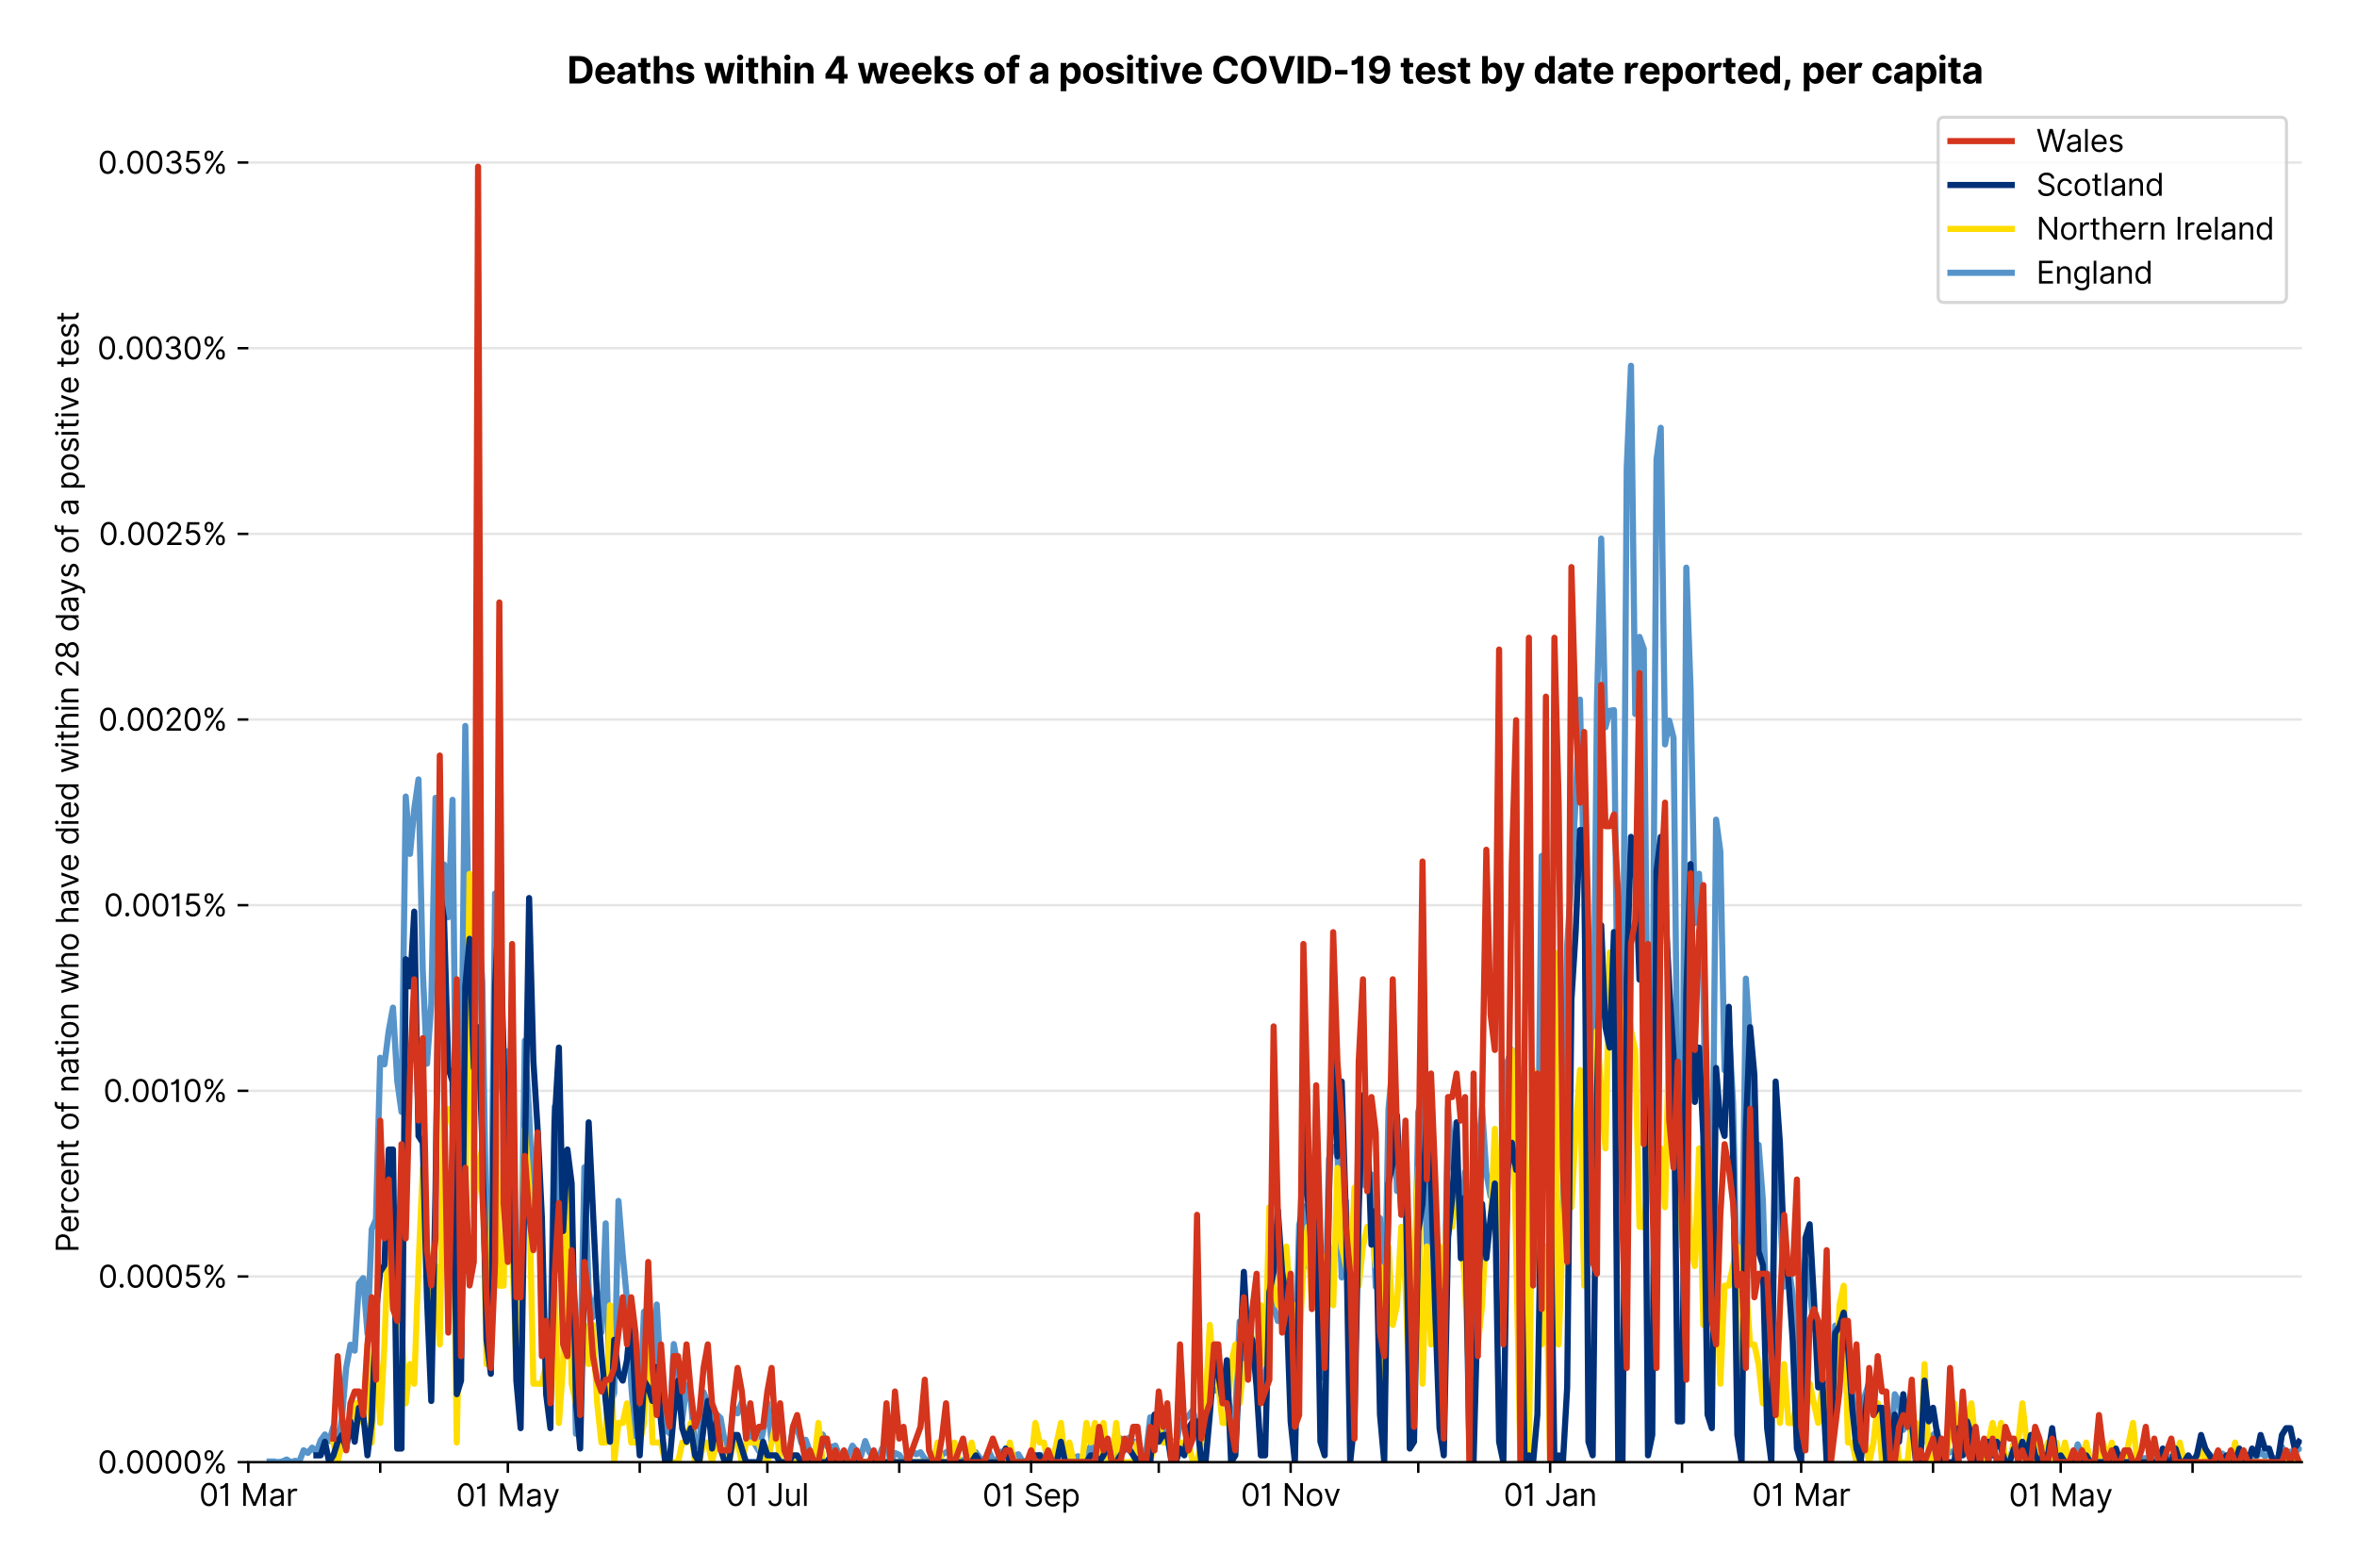 <?xml version="1.0" encoding="utf-8" standalone="no"?>
<!DOCTYPE svg PUBLIC "-//W3C//DTD SVG 1.1//EN"
  "http://www.w3.org/Graphics/SVG/1.1/DTD/svg11.dtd">
<svg version="1.1" viewBox="0 0 768.577 511.234" xmlns="http://www.w3.org/2000/svg" xmlns:xlink="http://www.w3.org/1999/xlink">
 <defs>
  <style type="text/css">*{stroke-linecap:butt;stroke-linejoin:round;}</style>
 </defs>
 <g id="figure_1">
  <g id="patch_1">
   <path d="M 0 511.234 
L 768.577 511.234 
L 768.577 0 
L 0 0 
z
" style="fill:#ffffff;"/>
  </g>
  <g id="axes_1">
   <g id="patch_2">
    <path d="M 80.977 476.745 
L 750.577 476.745 
L 750.577 33.225 
L 80.977 33.225 
z
" style="fill:#ffffff;"/>
   </g>
   <g id="matplotlib.axis_1">
    <g id="xtick_1">
     <g id="line2d_1">
      <defs>
       <path d="M 0 0 
L 0 3.5 
" id="me84639009c" style="stroke:#000000;stroke-width:0.8;"/>
      </defs>
      <g>
       <use style="stroke:#000000;stroke-width:0.8;" x="80.977" xlink:href="#me84639009c" y="476.745"/>
      </g>
     </g>
     <g id="text_1">
      <!-- 01 Mar -->
      <g transform="translate(64.94 491.018)scale(0.1 -0.1)">
       <defs>
        <path d="M 2000 -64 
Q 1230 -64 806 561 
Q 382 1186 382 2327 
Q 382 3459 809 4088 
Q 1236 4718 2000 4718 
Q 2764 4718 3191 4088 
Q 3618 3459 3618 2327 
Q 3618 1186 3194 561 
Q 2771 -64 2000 -64 
z
M 2000 436 
Q 2509 436 2791 927 
Q 3073 1418 3073 2327 
Q 3073 3234 2789 3730 
Q 2505 4227 2000 4227 
Q 1496 4227 1211 3730 
Q 927 3234 927 2327 
Q 927 1418 1210 927 
Q 1493 436 2000 436 
z
" id="Inter-Regular-30" transform="scale(0.016)"/>
        <path d="M 1973 4655 
L 1973 0 
L 1409 0 
L 1409 3836 
L 1373 3836 
Q 1341 3773 1209 3692 
Q 1077 3611 868 3551 
Q 659 3491 391 3491 
L 391 3964 
Q 661 3964 859 4061 
Q 1057 4159 1190 4291 
Q 1323 4423 1392 4529 
Q 1461 4636 1473 4655 
L 1973 4655 
z
" id="Inter-Regular-31" transform="scale(0.016)"/>
        <path id="Inter-Regular-20" transform="scale(0.016)"/>
        <path d="M 564 4655 
L 1236 4655 
L 2818 791 
L 2873 791 
L 4455 4655 
L 5127 4655 
L 5127 0 
L 4600 0 
L 4600 3536 
L 4555 3536 
L 3100 0 
L 2591 0 
L 1136 3536 
L 1091 3536 
L 1091 0 
L 564 0 
L 564 4655 
z
" id="Inter-Regular-4d" transform="scale(0.016)"/>
        <path d="M 1518 -82 
Q 1186 -82 916 44 
Q 646 170 486 410 
Q 327 650 327 991 
Q 327 1291 445 1478 
Q 564 1666 761 1773 
Q 959 1880 1199 1933 
Q 1439 1986 1682 2018 
Q 2000 2059 2199 2080 
Q 2398 2102 2490 2154 
Q 2582 2207 2582 2336 
L 2582 2355 
Q 2582 2691 2399 2877 
Q 2216 3064 1846 3064 
Q 1461 3064 1243 2895 
Q 1025 2727 936 2536 
L 427 2718 
Q 564 3036 792 3214 
Q 1021 3393 1292 3464 
Q 1564 3536 1827 3536 
Q 1996 3536 2215 3496 
Q 2434 3457 2640 3334 
Q 2846 3211 2982 2963 
Q 3118 2716 3118 2300 
L 3118 0 
L 2582 0 
L 2582 473 
L 2555 473 
Q 2500 359 2373 229 
Q 2246 100 2034 9 
Q 1823 -82 1518 -82 
z
M 1600 400 
Q 1918 400 2137 525 
Q 2357 650 2469 847 
Q 2582 1045 2582 1264 
L 2582 1755 
Q 2548 1714 2433 1681 
Q 2318 1648 2169 1624 
Q 2021 1600 1881 1583 
Q 1741 1566 1655 1555 
Q 1446 1527 1265 1467 
Q 1084 1407 974 1287 
Q 864 1168 864 964 
Q 864 684 1072 542 
Q 1280 400 1600 400 
z
" id="Inter-Regular-61" transform="scale(0.016)"/>
        <path d="M 491 0 
L 491 3491 
L 1009 3491 
L 1009 2964 
L 1046 2964 
Q 1139 3223 1389 3384 
Q 1639 3545 1955 3545 
Q 2100 3545 2209 3511 
Q 2318 3477 2400 3418 
L 2218 2964 
Q 2161 2993 2085 3010 
Q 2009 3027 1909 3027 
Q 1527 3027 1277 2794 
Q 1027 2561 1027 2209 
L 1027 0 
L 491 0 
z
" id="Inter-Regular-72" transform="scale(0.016)"/>
       </defs>
       <use xlink:href="#Inter-Regular-30"/>
       <use x="62.5" xlink:href="#Inter-Regular-31"/>
       <use x="106.676" xlink:href="#Inter-Regular-20"/>
       <use x="134.801" xlink:href="#Inter-Regular-4d"/>
       <use x="225.994" xlink:href="#Inter-Regular-61"/>
       <use x="282.386" xlink:href="#Inter-Regular-72"/>
      </g>
     </g>
    </g>
    <g id="xtick_2">
     <g id="line2d_2">
      <g>
       <use style="stroke:#000000;stroke-width:0.8;" x="123.982" xlink:href="#me84639009c" y="476.745"/>
      </g>
     </g>
    </g>
    <g id="xtick_3">
     <g id="line2d_3">
      <g>
       <use style="stroke:#000000;stroke-width:0.8;" x="165.6" xlink:href="#me84639009c" y="476.745"/>
      </g>
     </g>
     <g id="text_2">
      <!-- 01 May -->
      <g transform="translate(148.696 491.117)scale(0.1 -0.1)">
       <defs>
        <path d="M 818 -1355 
Q 682 -1355 575 -1333 
Q 468 -1311 427 -1291 
L 564 -818 
Q 857 -893 1053 -814 
Q 1250 -736 1391 -345 
L 1509 -18 
L 218 3491 
L 800 3491 
L 1764 709 
L 1800 709 
L 2764 3491 
L 3346 3491 
L 1846 -564 
Q 1550 -1355 818 -1355 
z
" id="Inter-Regular-79" transform="scale(0.016)"/>
       </defs>
       <use xlink:href="#Inter-Regular-30"/>
       <use x="62.5" xlink:href="#Inter-Regular-31"/>
       <use x="106.676" xlink:href="#Inter-Regular-20"/>
       <use x="134.801" xlink:href="#Inter-Regular-4d"/>
       <use x="225.994" xlink:href="#Inter-Regular-61"/>
       <use x="282.386" xlink:href="#Inter-Regular-79"/>
      </g>
     </g>
    </g>
    <g id="xtick_4">
     <g id="line2d_4">
      <g>
       <use style="stroke:#000000;stroke-width:0.8;" x="208.605" xlink:href="#me84639009c" y="476.745"/>
      </g>
     </g>
    </g>
    <g id="xtick_5">
     <g id="line2d_5">
      <g>
       <use style="stroke:#000000;stroke-width:0.8;" x="250.223" xlink:href="#me84639009c" y="476.745"/>
      </g>
     </g>
     <g id="text_3">
      <!-- 01 Jul -->
      <g transform="translate(236.679 491.018)scale(0.1 -0.1)">
       <defs>
        <path d="M 2346 4655 
L 2909 4655 
L 2909 1327 
Q 2909 657 2549 296 
Q 2189 -64 1582 -64 
Q 1200 -64 902 76 
Q 605 216 434 475 
Q 264 734 264 1091 
L 818 1091 
Q 818 795 1034 615 
Q 1250 436 1582 436 
Q 1948 436 2147 664 
Q 2346 893 2346 1327 
L 2346 4655 
z
" id="Inter-Regular-4a" transform="scale(0.016)"/>
        <path d="M 2691 1427 
L 2691 3491 
L 3227 3491 
L 3227 0 
L 2691 0 
L 2691 591 
L 2655 591 
Q 2532 325 2273 140 
Q 2014 -45 1618 -45 
Q 1127 -45 809 280 
Q 491 605 491 1273 
L 491 3491 
L 1027 3491 
L 1027 1309 
Q 1027 927 1242 700 
Q 1457 473 1791 473 
Q 1991 473 2199 575 
Q 2407 677 2549 888 
Q 2691 1100 2691 1427 
z
" id="Inter-Regular-75" transform="scale(0.016)"/>
        <path d="M 1027 4655 
L 1027 0 
L 491 0 
L 491 4655 
L 1027 4655 
z
" id="Inter-Regular-6c" transform="scale(0.016)"/>
       </defs>
       <use xlink:href="#Inter-Regular-30"/>
       <use x="62.5" xlink:href="#Inter-Regular-31"/>
       <use x="106.676" xlink:href="#Inter-Regular-20"/>
       <use x="134.801" xlink:href="#Inter-Regular-4a"/>
       <use x="189.063" xlink:href="#Inter-Regular-75"/>
       <use x="247.159" xlink:href="#Inter-Regular-6c"/>
      </g>
     </g>
    </g>
    <g id="xtick_6">
     <g id="line2d_6">
      <g>
       <use style="stroke:#000000;stroke-width:0.8;" x="293.228" xlink:href="#me84639009c" y="476.745"/>
      </g>
     </g>
    </g>
    <g id="xtick_7">
     <g id="line2d_7">
      <g>
       <use style="stroke:#000000;stroke-width:0.8;" x="336.233" xlink:href="#me84639009c" y="476.745"/>
      </g>
     </g>
     <g id="text_4">
      <!-- 01 Sep -->
      <g transform="translate(320.345 491.117)scale(0.1 -0.1)">
       <defs>
        <path d="M 3109 3491 
Q 3068 3836 2777 4027 
Q 2486 4218 2064 4218 
Q 1600 4218 1318 3999 
Q 1036 3780 1036 3445 
Q 1036 3195 1189 3042 
Q 1343 2889 1553 2803 
Q 1764 2718 1936 2673 
L 2409 2545 
Q 2591 2498 2815 2414 
Q 3039 2330 3244 2185 
Q 3450 2041 3584 1816 
Q 3718 1591 3718 1264 
Q 3718 886 3521 581 
Q 3325 277 2949 97 
Q 2573 -82 2036 -82 
Q 1286 -82 845 272 
Q 405 627 364 1200 
L 946 1200 
Q 968 936 1124 764 
Q 1280 593 1519 510 
Q 1759 427 2036 427 
Q 2359 427 2616 533 
Q 2873 639 3023 828 
Q 3173 1018 3173 1273 
Q 3173 1505 3043 1650 
Q 2914 1795 2702 1886 
Q 2491 1977 2246 2045 
L 1673 2209 
Q 1127 2366 809 2657 
Q 491 2948 491 3418 
Q 491 3809 703 4101 
Q 916 4393 1276 4555 
Q 1636 4718 2082 4718 
Q 2532 4718 2882 4558 
Q 3232 4398 3437 4120 
Q 3643 3843 3655 3491 
L 3109 3491 
z
" id="Inter-Regular-53" transform="scale(0.016)"/>
        <path d="M 1955 -73 
Q 1450 -73 1085 151 
Q 721 375 524 778 
Q 327 1182 327 1718 
Q 327 2255 524 2665 
Q 721 3075 1074 3305 
Q 1427 3536 1900 3536 
Q 2173 3536 2439 3445 
Q 2705 3355 2923 3151 
Q 3141 2948 3270 2614 
Q 3400 2280 3400 1791 
L 3400 1564 
L 866 1564 
Q 884 1005 1183 707 
Q 1482 409 1955 409 
Q 2271 409 2498 545 
Q 2725 682 2827 955 
L 3346 809 
Q 3223 414 2854 170 
Q 2486 -73 1955 -73 
z
M 866 2027 
L 2855 2027 
Q 2855 2470 2595 2762 
Q 2336 3055 1900 3055 
Q 1593 3055 1368 2911 
Q 1143 2768 1013 2533 
Q 884 2298 866 2027 
z
" id="Inter-Regular-65" transform="scale(0.016)"/>
        <path d="M 491 -1309 
L 491 3491 
L 1009 3491 
L 1009 2936 
L 1073 2936 
Q 1132 3027 1237 3169 
Q 1343 3311 1542 3423 
Q 1741 3536 2082 3536 
Q 2523 3536 2859 3315 
Q 3196 3095 3384 2690 
Q 3573 2286 3573 1736 
Q 3573 1182 3384 776 
Q 3196 370 2861 148 
Q 2527 -73 2091 -73 
Q 1755 -73 1552 39 
Q 1350 152 1241 296 
Q 1132 441 1073 536 
L 1027 536 
L 1027 -1309 
L 491 -1309 
z
M 1018 1745 
Q 1018 1152 1276 780 
Q 1534 409 2018 409 
Q 2355 409 2581 587 
Q 2807 766 2921 1069 
Q 3036 1373 3036 1745 
Q 3036 2114 2923 2410 
Q 2811 2707 2585 2881 
Q 2359 3055 2018 3055 
Q 1527 3055 1272 2693 
Q 1018 2332 1018 1745 
z
" id="Inter-Regular-70" transform="scale(0.016)"/>
       </defs>
       <use xlink:href="#Inter-Regular-30"/>
       <use x="62.5" xlink:href="#Inter-Regular-31"/>
       <use x="106.676" xlink:href="#Inter-Regular-20"/>
       <use x="134.801" xlink:href="#Inter-Regular-53"/>
       <use x="198.58" xlink:href="#Inter-Regular-65"/>
       <use x="256.818" xlink:href="#Inter-Regular-70"/>
      </g>
     </g>
    </g>
    <g id="xtick_8">
     <g id="line2d_8">
      <g>
       <use style="stroke:#000000;stroke-width:0.8;" x="377.851" xlink:href="#me84639009c" y="476.745"/>
      </g>
     </g>
    </g>
    <g id="xtick_9">
     <g id="line2d_9">
      <g>
       <use style="stroke:#000000;stroke-width:0.8;" x="420.856" xlink:href="#me84639009c" y="476.745"/>
      </g>
     </g>
     <g id="text_5">
      <!-- 01 Nov -->
      <g transform="translate(404.585 491.018)scale(0.1 -0.1)">
       <defs>
        <path d="M 4255 4655 
L 4255 0 
L 3709 0 
L 1173 3655 
L 1127 3655 
L 1127 0 
L 564 0 
L 564 4655 
L 1109 4655 
L 3655 991 
L 3700 991 
L 3700 4655 
L 4255 4655 
z
" id="Inter-Regular-4e" transform="scale(0.016)"/>
        <path d="M 1909 -73 
Q 1436 -73 1080 152 
Q 725 377 526 781 
Q 327 1186 327 1727 
Q 327 2273 526 2679 
Q 725 3086 1080 3311 
Q 1436 3536 1909 3536 
Q 2382 3536 2737 3311 
Q 3093 3086 3292 2679 
Q 3491 2273 3491 1727 
Q 3491 1186 3292 781 
Q 3093 377 2737 152 
Q 2382 -73 1909 -73 
z
M 1909 409 
Q 2268 409 2500 593 
Q 2732 777 2843 1077 
Q 2955 1377 2955 1727 
Q 2955 2077 2843 2379 
Q 2732 2682 2500 2868 
Q 2268 3055 1909 3055 
Q 1550 3055 1318 2868 
Q 1086 2682 975 2379 
Q 864 2077 864 1727 
Q 864 1377 975 1077 
Q 1086 777 1318 593 
Q 1550 409 1909 409 
z
" id="Inter-Regular-6f" transform="scale(0.016)"/>
        <path d="M 3346 3491 
L 2055 0 
L 1509 0 
L 218 3491 
L 800 3491 
L 1764 709 
L 1800 709 
L 2764 3491 
L 3346 3491 
z
" id="Inter-Regular-76" transform="scale(0.016)"/>
       </defs>
       <use xlink:href="#Inter-Regular-30"/>
       <use x="62.5" xlink:href="#Inter-Regular-31"/>
       <use x="106.676" xlink:href="#Inter-Regular-20"/>
       <use x="134.801" xlink:href="#Inter-Regular-4e"/>
       <use x="210.085" xlink:href="#Inter-Regular-6f"/>
       <use x="269.744" xlink:href="#Inter-Regular-76"/>
      </g>
     </g>
    </g>
    <g id="xtick_10">
     <g id="line2d_10">
      <g>
       <use style="stroke:#000000;stroke-width:0.8;" x="462.474" xlink:href="#me84639009c" y="476.745"/>
      </g>
     </g>
    </g>
    <g id="xtick_11">
     <g id="line2d_11">
      <g>
       <use style="stroke:#000000;stroke-width:0.8;" x="505.479" xlink:href="#me84639009c" y="476.745"/>
      </g>
     </g>
     <g id="text_6">
      <!-- 01 Jan -->
      <g transform="translate(490.28 491.018)scale(0.1 -0.1)">
       <defs>
        <path d="M 1027 2100 
L 1027 0 
L 491 0 
L 491 3491 
L 1009 3491 
L 1009 2945 
L 1055 2945 
Q 1177 3211 1427 3373 
Q 1677 3536 2073 3536 
Q 2602 3536 2928 3211 
Q 3255 2886 3255 2218 
L 3255 0 
L 2718 0 
L 2718 2182 
Q 2718 2593 2504 2824 
Q 2291 3055 1918 3055 
Q 1534 3055 1280 2806 
Q 1027 2557 1027 2100 
z
" id="Inter-Regular-6e" transform="scale(0.016)"/>
       </defs>
       <use xlink:href="#Inter-Regular-30"/>
       <use x="62.5" xlink:href="#Inter-Regular-31"/>
       <use x="106.676" xlink:href="#Inter-Regular-20"/>
       <use x="134.801" xlink:href="#Inter-Regular-4a"/>
       <use x="189.063" xlink:href="#Inter-Regular-61"/>
       <use x="245.455" xlink:href="#Inter-Regular-6e"/>
      </g>
     </g>
    </g>
    <g id="xtick_12">
     <g id="line2d_12">
      <g>
       <use style="stroke:#000000;stroke-width:0.8;" x="548.484" xlink:href="#me84639009c" y="476.745"/>
      </g>
     </g>
    </g>
    <g id="xtick_13">
     <g id="line2d_13">
      <g>
       <use style="stroke:#000000;stroke-width:0.8;" x="587.328" xlink:href="#me84639009c" y="476.745"/>
      </g>
     </g>
     <g id="text_7">
      <!-- 01 Mar -->
      <g transform="translate(571.291 491.018)scale(0.1 -0.1)">
       <use xlink:href="#Inter-Regular-30"/>
       <use x="62.5" xlink:href="#Inter-Regular-31"/>
       <use x="106.676" xlink:href="#Inter-Regular-20"/>
       <use x="134.801" xlink:href="#Inter-Regular-4d"/>
       <use x="225.994" xlink:href="#Inter-Regular-61"/>
       <use x="282.386" xlink:href="#Inter-Regular-72"/>
      </g>
     </g>
    </g>
    <g id="xtick_14">
     <g id="line2d_14">
      <g>
       <use style="stroke:#000000;stroke-width:0.8;" x="630.333" xlink:href="#me84639009c" y="476.745"/>
      </g>
     </g>
    </g>
    <g id="xtick_15">
     <g id="line2d_15">
      <g>
       <use style="stroke:#000000;stroke-width:0.8;" x="671.951" xlink:href="#me84639009c" y="476.745"/>
      </g>
     </g>
     <g id="text_8">
      <!-- 01 May -->
      <g transform="translate(655.048 491.117)scale(0.1 -0.1)">
       <use xlink:href="#Inter-Regular-30"/>
       <use x="62.5" xlink:href="#Inter-Regular-31"/>
       <use x="106.676" xlink:href="#Inter-Regular-20"/>
       <use x="134.801" xlink:href="#Inter-Regular-4d"/>
       <use x="225.994" xlink:href="#Inter-Regular-61"/>
       <use x="282.386" xlink:href="#Inter-Regular-79"/>
      </g>
     </g>
    </g>
    <g id="xtick_16">
     <g id="line2d_16">
      <g>
       <use style="stroke:#000000;stroke-width:0.8;" x="714.956" xlink:href="#me84639009c" y="476.745"/>
      </g>
     </g>
    </g>
   </g>
   <g id="matplotlib.axis_2">
    <g id="ytick_1">
     <g id="line2d_17">
      <path clip-path="url(#pba287ee6a0)" d="M 80.977 476.745 
L 750.577 476.745 
" style="fill:none;stroke:#e5e5e5;stroke-linecap:square;stroke-width:0.8;"/>
     </g>
     <g id="line2d_18">
      <defs>
       <path d="M 0 0 
L -3.5 0 
" id="m28e5c15f80" style="stroke:#000000;stroke-width:0.8;"/>
      </defs>
      <g>
       <use style="stroke:#000000;stroke-width:0.8;" x="80.977" xlink:href="#m28e5c15f80" y="476.745"/>
      </g>
     </g>
     <g id="text_9">
      <!-- 0.0000% -->
      <g transform="translate(31.845 480.382)scale(0.1 -0.1)">
       <defs>
        <path d="M 882 -36 
Q 714 -36 593 84 
Q 473 205 473 373 
Q 473 541 593 661 
Q 714 782 882 782 
Q 1050 782 1170 661 
Q 1291 541 1291 373 
Q 1291 205 1170 84 
Q 1050 -36 882 -36 
z
" id="Inter-Regular-2e" transform="scale(0.016)"/>
        <path d="M 2855 873 
L 2855 1118 
Q 2855 1373 2960 1585 
Q 3066 1798 3269 1926 
Q 3473 2055 3764 2055 
Q 4059 2055 4259 1926 
Q 4459 1798 4561 1585 
Q 4664 1373 4664 1118 
L 4664 873 
Q 4664 618 4560 405 
Q 4457 193 4256 64 
Q 4055 -64 3764 -64 
Q 3468 -64 3266 64 
Q 3064 193 2959 405 
Q 2855 618 2855 873 
z
M 536 3536 
L 536 3782 
Q 536 4036 642 4248 
Q 748 4461 951 4589 
Q 1155 4718 1446 4718 
Q 1741 4718 1941 4589 
Q 2141 4461 2243 4248 
Q 2346 4036 2346 3782 
L 2346 3536 
Q 2346 3282 2242 3069 
Q 2139 2857 1937 2728 
Q 1736 2600 1446 2600 
Q 1150 2600 948 2728 
Q 746 2857 641 3069 
Q 536 3282 536 3536 
z
M 709 0 
L 3909 4655 
L 4427 4655 
L 1227 0 
L 709 0 
z
M 3318 1118 
L 3318 873 
Q 3318 661 3418 494 
Q 3518 327 3764 327 
Q 4002 327 4101 494 
Q 4200 661 4200 873 
L 4200 1118 
Q 4200 1330 4104 1497 
Q 4009 1664 3764 1664 
Q 3525 1664 3421 1497 
Q 3318 1330 3318 1118 
z
M 1000 3782 
L 1000 3536 
Q 1000 3325 1100 3158 
Q 1200 2991 1446 2991 
Q 1684 2991 1783 3158 
Q 1882 3325 1882 3536 
L 1882 3782 
Q 1882 3993 1786 4160 
Q 1691 4327 1446 4327 
Q 1207 4327 1103 4160 
Q 1000 3993 1000 3782 
z
" id="Inter-Regular-25" transform="scale(0.016)"/>
       </defs>
       <use xlink:href="#Inter-Regular-30"/>
       <use x="62.5" xlink:href="#Inter-Regular-2e"/>
       <use x="90.057" xlink:href="#Inter-Regular-30"/>
       <use x="152.557" xlink:href="#Inter-Regular-30"/>
       <use x="215.057" xlink:href="#Inter-Regular-30"/>
       <use x="277.557" xlink:href="#Inter-Regular-30"/>
       <use x="340.057" xlink:href="#Inter-Regular-25"/>
      </g>
     </g>
    </g>
    <g id="ytick_2">
     <g id="line2d_19">
      <path clip-path="url(#pba287ee6a0)" d="M 80.977 416.21 
L 750.577 416.21 
" style="fill:none;stroke:#e5e5e5;stroke-linecap:square;stroke-width:0.8;"/>
     </g>
     <g id="line2d_20">
      <g>
       <use style="stroke:#000000;stroke-width:0.8;" x="80.977" xlink:href="#m28e5c15f80" y="416.21"/>
      </g>
     </g>
     <g id="text_10">
      <!-- 0.0005% -->
      <g transform="translate(32.016 419.846)scale(0.1 -0.1)">
       <defs>
        <path d="M 1936 -64 
Q 1536 -64 1216 95 
Q 896 255 702 532 
Q 509 809 491 1164 
L 1036 1164 
Q 1068 848 1324 642 
Q 1580 436 1936 436 
Q 2223 436 2447 570 
Q 2671 705 2799 940 
Q 2927 1175 2927 1473 
Q 2927 1777 2794 2017 
Q 2661 2257 2429 2395 
Q 2198 2534 1900 2536 
Q 1686 2539 1461 2472 
Q 1236 2405 1091 2300 
L 564 2364 
L 846 4655 
L 3264 4655 
L 3264 4155 
L 1318 4155 
L 1155 2782 
L 1182 2782 
Q 1325 2895 1541 2970 
Q 1757 3045 1991 3045 
Q 2418 3045 2753 2842 
Q 3089 2639 3281 2286 
Q 3473 1934 3473 1482 
Q 3473 1036 3274 687 
Q 3075 339 2727 137 
Q 2380 -64 1936 -64 
z
" id="Inter-Regular-35" transform="scale(0.016)"/>
       </defs>
       <use xlink:href="#Inter-Regular-30"/>
       <use x="62.5" xlink:href="#Inter-Regular-2e"/>
       <use x="90.057" xlink:href="#Inter-Regular-30"/>
       <use x="152.557" xlink:href="#Inter-Regular-30"/>
       <use x="215.057" xlink:href="#Inter-Regular-30"/>
       <use x="277.557" xlink:href="#Inter-Regular-35"/>
       <use x="338.352" xlink:href="#Inter-Regular-25"/>
      </g>
     </g>
    </g>
    <g id="ytick_3">
     <g id="line2d_21">
      <path clip-path="url(#pba287ee6a0)" d="M 80.977 355.674 
L 750.577 355.674 
" style="fill:none;stroke:#e5e5e5;stroke-linecap:square;stroke-width:0.8;"/>
     </g>
     <g id="line2d_22">
      <g>
       <use style="stroke:#000000;stroke-width:0.8;" x="80.977" xlink:href="#m28e5c15f80" y="355.674"/>
      </g>
     </g>
     <g id="text_11">
      <!-- 0.0010% -->
      <g transform="translate(33.678 359.311)scale(0.1 -0.1)">
       <use xlink:href="#Inter-Regular-30"/>
       <use x="62.5" xlink:href="#Inter-Regular-2e"/>
       <use x="90.057" xlink:href="#Inter-Regular-30"/>
       <use x="152.557" xlink:href="#Inter-Regular-30"/>
       <use x="215.057" xlink:href="#Inter-Regular-31"/>
       <use x="259.233" xlink:href="#Inter-Regular-30"/>
       <use x="321.733" xlink:href="#Inter-Regular-25"/>
      </g>
     </g>
    </g>
    <g id="ytick_4">
     <g id="line2d_23">
      <path clip-path="url(#pba287ee6a0)" d="M 80.977 295.139 
L 750.577 295.139 
" style="fill:none;stroke:#e5e5e5;stroke-linecap:square;stroke-width:0.8;"/>
     </g>
     <g id="line2d_24">
      <g>
       <use style="stroke:#000000;stroke-width:0.8;" x="80.977" xlink:href="#m28e5c15f80" y="295.139"/>
      </g>
     </g>
     <g id="text_12">
      <!-- 0.0015% -->
      <g transform="translate(33.848 298.776)scale(0.1 -0.1)">
       <use xlink:href="#Inter-Regular-30"/>
       <use x="62.5" xlink:href="#Inter-Regular-2e"/>
       <use x="90.057" xlink:href="#Inter-Regular-30"/>
       <use x="152.557" xlink:href="#Inter-Regular-30"/>
       <use x="215.057" xlink:href="#Inter-Regular-31"/>
       <use x="259.233" xlink:href="#Inter-Regular-35"/>
       <use x="320.028" xlink:href="#Inter-Regular-25"/>
      </g>
     </g>
    </g>
    <g id="ytick_5">
     <g id="line2d_25">
      <path clip-path="url(#pba287ee6a0)" d="M 80.977 234.604 
L 750.577 234.604 
" style="fill:none;stroke:#e5e5e5;stroke-linecap:square;stroke-width:0.8;"/>
     </g>
     <g id="line2d_26">
      <g>
       <use style="stroke:#000000;stroke-width:0.8;" x="80.977" xlink:href="#m28e5c15f80" y="234.604"/>
      </g>
     </g>
     <g id="text_13">
      <!-- 0.0020% -->
      <g transform="translate(32.044 238.241)scale(0.1 -0.1)">
       <defs>
        <path d="M 482 0 
L 482 409 
L 2018 2091 
Q 2289 2386 2464 2605 
Q 2639 2825 2724 3019 
Q 2809 3214 2809 3427 
Q 2809 3795 2553 4011 
Q 2298 4227 1918 4227 
Q 1514 4227 1275 3985 
Q 1036 3743 1036 3345 
L 500 3345 
Q 500 3755 688 4064 
Q 877 4373 1203 4545 
Q 1530 4718 1936 4718 
Q 2346 4718 2661 4545 
Q 2977 4373 3156 4079 
Q 3336 3786 3336 3427 
Q 3336 3170 3244 2926 
Q 3152 2682 2926 2383 
Q 2700 2084 2300 1655 
L 1255 536 
L 1255 500 
L 3418 500 
L 3418 0 
L 482 0 
z
" id="Inter-Regular-32" transform="scale(0.016)"/>
       </defs>
       <use xlink:href="#Inter-Regular-30"/>
       <use x="62.5" xlink:href="#Inter-Regular-2e"/>
       <use x="90.057" xlink:href="#Inter-Regular-30"/>
       <use x="152.557" xlink:href="#Inter-Regular-30"/>
       <use x="215.057" xlink:href="#Inter-Regular-32"/>
       <use x="275.568" xlink:href="#Inter-Regular-30"/>
       <use x="338.068" xlink:href="#Inter-Regular-25"/>
      </g>
     </g>
    </g>
    <g id="ytick_6">
     <g id="line2d_27">
      <path clip-path="url(#pba287ee6a0)" d="M 80.977 174.069 
L 750.577 174.069 
" style="fill:none;stroke:#e5e5e5;stroke-linecap:square;stroke-width:0.8;"/>
     </g>
     <g id="line2d_28">
      <g>
       <use style="stroke:#000000;stroke-width:0.8;" x="80.977" xlink:href="#m28e5c15f80" y="174.069"/>
      </g>
     </g>
     <g id="text_14">
      <!-- 0.0025% -->
      <g transform="translate(32.214 177.705)scale(0.1 -0.1)">
       <use xlink:href="#Inter-Regular-30"/>
       <use x="62.5" xlink:href="#Inter-Regular-2e"/>
       <use x="90.057" xlink:href="#Inter-Regular-30"/>
       <use x="152.557" xlink:href="#Inter-Regular-30"/>
       <use x="215.057" xlink:href="#Inter-Regular-32"/>
       <use x="275.568" xlink:href="#Inter-Regular-35"/>
       <use x="336.364" xlink:href="#Inter-Regular-25"/>
      </g>
     </g>
    </g>
    <g id="ytick_7">
     <g id="line2d_29">
      <path clip-path="url(#pba287ee6a0)" d="M 80.977 113.533 
L 750.577 113.533 
" style="fill:none;stroke:#e5e5e5;stroke-linecap:square;stroke-width:0.8;"/>
     </g>
     <g id="line2d_30">
      <g>
       <use style="stroke:#000000;stroke-width:0.8;" x="80.977" xlink:href="#m28e5c15f80" y="113.533"/>
      </g>
     </g>
     <g id="text_15">
      <!-- 0.0030% -->
      <g transform="translate(31.731 117.17)scale(0.1 -0.1)">
       <defs>
        <path d="M 2055 -64 
Q 1605 -64 1253 90 
Q 902 245 696 521 
Q 491 798 473 1164 
L 1046 1164 
Q 1071 827 1356 631 
Q 1641 436 2046 436 
Q 2493 436 2783 664 
Q 3073 893 3073 1264 
Q 3073 1650 2787 1893 
Q 2502 2136 1973 2136 
L 1600 2136 
L 1600 2636 
L 1973 2636 
Q 2386 2636 2647 2856 
Q 2909 3077 2909 3445 
Q 2909 3798 2679 4012 
Q 2450 4227 2064 4227 
Q 1823 4227 1610 4139 
Q 1398 4052 1264 3887 
Q 1130 3723 1118 3491 
L 573 3491 
Q 586 3857 793 4133 
Q 1000 4409 1335 4563 
Q 1671 4718 2073 4718 
Q 2505 4718 2814 4544 
Q 3123 4370 3289 4086 
Q 3455 3802 3455 3473 
Q 3455 3080 3249 2802 
Q 3043 2525 2691 2418 
L 2691 2382 
Q 3132 2309 3379 2008 
Q 3627 1707 3627 1264 
Q 3627 884 3421 583 
Q 3216 282 2861 109 
Q 2507 -64 2055 -64 
z
" id="Inter-Regular-33" transform="scale(0.016)"/>
       </defs>
       <use xlink:href="#Inter-Regular-30"/>
       <use x="62.5" xlink:href="#Inter-Regular-2e"/>
       <use x="90.057" xlink:href="#Inter-Regular-30"/>
       <use x="152.557" xlink:href="#Inter-Regular-30"/>
       <use x="215.057" xlink:href="#Inter-Regular-33"/>
       <use x="278.693" xlink:href="#Inter-Regular-30"/>
       <use x="341.193" xlink:href="#Inter-Regular-25"/>
      </g>
     </g>
    </g>
    <g id="ytick_8">
     <g id="line2d_31">
      <path clip-path="url(#pba287ee6a0)" d="M 80.977 52.998 
L 750.577 52.998 
" style="fill:none;stroke:#e5e5e5;stroke-linecap:square;stroke-width:0.8;"/>
     </g>
     <g id="line2d_32">
      <g>
       <use style="stroke:#000000;stroke-width:0.8;" x="80.977" xlink:href="#m28e5c15f80" y="52.998"/>
      </g>
     </g>
     <g id="text_16">
      <!-- 0.0035% -->
      <g transform="translate(31.902 56.635)scale(0.1 -0.1)">
       <use xlink:href="#Inter-Regular-30"/>
       <use x="62.5" xlink:href="#Inter-Regular-2e"/>
       <use x="90.057" xlink:href="#Inter-Regular-30"/>
       <use x="152.557" xlink:href="#Inter-Regular-30"/>
       <use x="215.057" xlink:href="#Inter-Regular-33"/>
       <use x="278.693" xlink:href="#Inter-Regular-35"/>
       <use x="339.489" xlink:href="#Inter-Regular-25"/>
      </g>
     </g>
    </g>
    <g id="text_17">
     <!-- Percent of nation who have died within 28 days of a positive test -->
     <g transform="translate(25.614 408.396)rotate(-90)scale(0.1 -0.1)">
      <defs>
       <path d="M 564 0 
L 564 4655 
L 2136 4655 
Q 2684 4655 3033 4458 
Q 3382 4261 3550 3927 
Q 3718 3593 3718 3182 
Q 3718 2770 3551 2434 
Q 3384 2098 3036 1899 
Q 2689 1700 2146 1700 
L 1127 1700 
L 1127 0 
L 564 0 
z
M 1127 2200 
L 2127 2200 
Q 2689 2200 2926 2482 
Q 3164 2764 3164 3182 
Q 3164 3602 2925 3878 
Q 2686 4155 2118 4155 
L 1127 4155 
L 1127 2200 
z
" id="Inter-Regular-50" transform="scale(0.016)"/>
       <path d="M 1909 -73 
Q 1418 -73 1063 159 
Q 709 391 518 798 
Q 327 1205 327 1727 
Q 327 2259 524 2667 
Q 721 3075 1074 3305 
Q 1427 3536 1900 3536 
Q 2268 3536 2563 3400 
Q 2859 3264 3047 3018 
Q 3236 2773 3282 2445 
L 2746 2445 
Q 2684 2684 2474 2869 
Q 2264 3055 1909 3055 
Q 1439 3055 1151 2697 
Q 864 2339 864 1745 
Q 864 1139 1148 774 
Q 1432 409 1909 409 
Q 2223 409 2447 570 
Q 2671 732 2746 1018 
L 3282 1018 
Q 3236 709 3058 462 
Q 2880 216 2588 71 
Q 2296 -73 1909 -73 
z
" id="Inter-Regular-63" transform="scale(0.016)"/>
       <path d="M 2009 3491 
L 2009 3036 
L 1264 3036 
L 1264 1000 
Q 1264 773 1331 660 
Q 1398 548 1503 510 
Q 1609 473 1727 473 
Q 1816 473 1873 483 
Q 1930 493 1964 500 
L 2073 18 
Q 2018 -2 1920 -23 
Q 1823 -45 1673 -45 
Q 1446 -45 1228 52 
Q 1011 150 869 350 
Q 727 550 727 855 
L 727 3036 
L 200 3036 
L 200 3491 
L 727 3491 
L 727 4327 
L 1264 4327 
L 1264 3491 
L 2009 3491 
z
" id="Inter-Regular-74" transform="scale(0.016)"/>
       <path d="M 2046 3491 
L 2046 3036 
L 1264 3036 
L 1264 0 
L 727 0 
L 727 3036 
L 164 3036 
L 164 3491 
L 727 3491 
L 727 3973 
Q 727 4273 868 4473 
Q 1009 4673 1234 4773 
Q 1459 4873 1709 4873 
Q 1907 4873 2032 4841 
Q 2157 4809 2218 4782 
L 2064 4318 
Q 2023 4332 1951 4352 
Q 1880 4373 1764 4373 
Q 1498 4373 1381 4239 
Q 1264 4105 1264 3845 
L 1264 3491 
L 2046 3491 
z
" id="Inter-Regular-66" transform="scale(0.016)"/>
       <path d="M 491 0 
L 491 3491 
L 1027 3491 
L 1027 0 
L 491 0 
z
M 764 4073 
Q 607 4073 494 4179 
Q 382 4286 382 4436 
Q 382 4586 494 4693 
Q 607 4800 764 4800 
Q 921 4800 1033 4693 
Q 1146 4586 1146 4436 
Q 1146 4286 1033 4179 
Q 921 4073 764 4073 
z
" id="Inter-Regular-69" transform="scale(0.016)"/>
       <path d="M 1282 0 
L 218 3491 
L 782 3491 
L 1536 818 
L 1573 818 
L 2318 3491 
L 2891 3491 
L 3627 827 
L 3664 827 
L 4418 3491 
L 4982 3491 
L 3918 0 
L 3391 0 
L 2627 2682 
L 2573 2682 
L 1809 0 
L 1282 0 
z
" id="Inter-Regular-77" transform="scale(0.016)"/>
       <path d="M 1027 2100 
L 1027 0 
L 491 0 
L 491 4655 
L 1027 4655 
L 1027 2945 
L 1073 2945 
Q 1196 3216 1442 3376 
Q 1689 3536 2100 3536 
Q 2636 3536 2963 3213 
Q 3291 2891 3291 2218 
L 3291 0 
L 2755 0 
L 2755 2182 
Q 2755 2598 2540 2826 
Q 2325 3055 1946 3055 
Q 1548 3055 1287 2806 
Q 1027 2557 1027 2100 
z
" id="Inter-Regular-68" transform="scale(0.016)"/>
       <path d="M 1809 -73 
Q 1373 -73 1039 148 
Q 705 370 516 776 
Q 327 1182 327 1736 
Q 327 2286 516 2690 
Q 705 3095 1041 3315 
Q 1377 3536 1818 3536 
Q 2159 3536 2358 3423 
Q 2557 3311 2662 3169 
Q 2768 3027 2827 2936 
L 2873 2936 
L 2873 4655 
L 3409 4655 
L 3409 0 
L 2891 0 
L 2891 536 
L 2827 536 
Q 2768 441 2659 296 
Q 2550 152 2348 39 
Q 2146 -73 1809 -73 
z
M 1882 409 
Q 2366 409 2624 780 
Q 2882 1152 2882 1745 
Q 2882 2332 2627 2693 
Q 2373 3055 1882 3055 
Q 1541 3055 1315 2881 
Q 1089 2707 976 2410 
Q 864 2114 864 1745 
Q 864 1373 978 1069 
Q 1093 766 1319 587 
Q 1546 409 1882 409 
z
" id="Inter-Regular-64" transform="scale(0.016)"/>
       <path d="M 1973 -64 
Q 1505 -64 1147 103 
Q 789 270 589 564 
Q 389 859 391 1236 
Q 389 1532 507 1783 
Q 625 2034 830 2203 
Q 1036 2373 1291 2418 
L 1291 2445 
Q 957 2532 759 2821 
Q 561 3111 564 3482 
Q 561 3836 743 4115 
Q 925 4395 1244 4556 
Q 1564 4718 1973 4718 
Q 2377 4718 2695 4556 
Q 3014 4395 3197 4115 
Q 3380 3836 3382 3482 
Q 3380 3111 3181 2821 
Q 2982 2532 2655 2445 
L 2655 2418 
Q 2907 2373 3109 2203 
Q 3311 2034 3431 1783 
Q 3552 1532 3555 1236 
Q 3552 859 3351 564 
Q 3150 270 2794 103 
Q 2439 -64 1973 -64 
z
M 1973 436 
Q 2446 436 2722 662 
Q 2998 889 3000 1264 
Q 2998 1527 2864 1729 
Q 2730 1932 2499 2048 
Q 2268 2164 1973 2164 
Q 1675 2164 1442 2048 
Q 1209 1932 1076 1729 
Q 943 1527 946 1264 
Q 943 889 1218 662 
Q 1493 436 1973 436 
z
M 1973 2645 
Q 2348 2645 2591 2864 
Q 2834 3084 2836 3445 
Q 2834 3800 2596 4013 
Q 2359 4227 1973 4227 
Q 1582 4227 1344 4013 
Q 1107 3800 1109 3445 
Q 1107 3084 1349 2864 
Q 1591 2645 1973 2645 
z
" id="Inter-Regular-38" transform="scale(0.016)"/>
       <path d="M 2964 2709 
L 2482 2573 
Q 2411 2755 2245 2914 
Q 2080 3073 1727 3073 
Q 1407 3073 1194 2926 
Q 982 2780 982 2555 
Q 982 2355 1127 2239 
Q 1273 2123 1582 2045 
L 2100 1918 
Q 3027 1691 3027 973 
Q 3027 673 2855 436 
Q 2684 200 2377 63 
Q 2071 -73 1664 -73 
Q 1130 -73 780 159 
Q 430 391 336 836 
L 846 964 
Q 989 400 1655 400 
Q 2030 400 2251 560 
Q 2473 720 2473 945 
Q 2473 1316 1955 1436 
L 1373 1573 
Q 893 1686 669 1926 
Q 446 2166 446 2527 
Q 446 2823 613 3050 
Q 780 3277 1069 3406 
Q 1359 3536 1727 3536 
Q 2246 3536 2542 3309 
Q 2839 3082 2964 2709 
z
" id="Inter-Regular-73" transform="scale(0.016)"/>
      </defs>
      <use xlink:href="#Inter-Regular-50"/>
      <use x="63.494" xlink:href="#Inter-Regular-65"/>
      <use x="121.733" xlink:href="#Inter-Regular-72"/>
      <use x="160.085" xlink:href="#Inter-Regular-63"/>
      <use x="215.909" xlink:href="#Inter-Regular-65"/>
      <use x="274.148" xlink:href="#Inter-Regular-6e"/>
      <use x="332.671" xlink:href="#Inter-Regular-74"/>
      <use x="369.034" xlink:href="#Inter-Regular-20"/>
      <use x="397.159" xlink:href="#Inter-Regular-6f"/>
      <use x="456.818" xlink:href="#Inter-Regular-66"/>
      <use x="492.898" xlink:href="#Inter-Regular-20"/>
      <use x="521.023" xlink:href="#Inter-Regular-6e"/>
      <use x="579.546" xlink:href="#Inter-Regular-61"/>
      <use x="635.938" xlink:href="#Inter-Regular-74"/>
      <use x="672.301" xlink:href="#Inter-Regular-69"/>
      <use x="696.023" xlink:href="#Inter-Regular-6f"/>
      <use x="755.682" xlink:href="#Inter-Regular-6e"/>
      <use x="814.205" xlink:href="#Inter-Regular-20"/>
      <use x="842.33" xlink:href="#Inter-Regular-77"/>
      <use x="923.58" xlink:href="#Inter-Regular-68"/>
      <use x="982.671" xlink:href="#Inter-Regular-6f"/>
      <use x="1042.33" xlink:href="#Inter-Regular-20"/>
      <use x="1070.455" xlink:href="#Inter-Regular-68"/>
      <use x="1129.546" xlink:href="#Inter-Regular-61"/>
      <use x="1185.938" xlink:href="#Inter-Regular-76"/>
      <use x="1241.62" xlink:href="#Inter-Regular-65"/>
      <use x="1299.858" xlink:href="#Inter-Regular-20"/>
      <use x="1327.983" xlink:href="#Inter-Regular-64"/>
      <use x="1390.057" xlink:href="#Inter-Regular-69"/>
      <use x="1413.779" xlink:href="#Inter-Regular-65"/>
      <use x="1472.017" xlink:href="#Inter-Regular-64"/>
      <use x="1534.091" xlink:href="#Inter-Regular-20"/>
      <use x="1562.216" xlink:href="#Inter-Regular-77"/>
      <use x="1643.466" xlink:href="#Inter-Regular-69"/>
      <use x="1667.188" xlink:href="#Inter-Regular-74"/>
      <use x="1703.551" xlink:href="#Inter-Regular-68"/>
      <use x="1762.642" xlink:href="#Inter-Regular-69"/>
      <use x="1786.364" xlink:href="#Inter-Regular-6e"/>
      <use x="1844.887" xlink:href="#Inter-Regular-20"/>
      <use x="1873.012" xlink:href="#Inter-Regular-32"/>
      <use x="1933.523" xlink:href="#Inter-Regular-38"/>
      <use x="1995.171" xlink:href="#Inter-Regular-20"/>
      <use x="2023.296" xlink:href="#Inter-Regular-64"/>
      <use x="2085.37" xlink:href="#Inter-Regular-61"/>
      <use x="2141.762" xlink:href="#Inter-Regular-79"/>
      <use x="2197.444" xlink:href="#Inter-Regular-73"/>
      <use x="2249.716" xlink:href="#Inter-Regular-20"/>
      <use x="2277.841" xlink:href="#Inter-Regular-6f"/>
      <use x="2337.5" xlink:href="#Inter-Regular-66"/>
      <use x="2373.58" xlink:href="#Inter-Regular-20"/>
      <use x="2401.705" xlink:href="#Inter-Regular-61"/>
      <use x="2458.097" xlink:href="#Inter-Regular-20"/>
      <use x="2486.222" xlink:href="#Inter-Regular-70"/>
      <use x="2547.16" xlink:href="#Inter-Regular-6f"/>
      <use x="2606.819" xlink:href="#Inter-Regular-73"/>
      <use x="2659.091" xlink:href="#Inter-Regular-69"/>
      <use x="2682.813" xlink:href="#Inter-Regular-74"/>
      <use x="2719.177" xlink:href="#Inter-Regular-69"/>
      <use x="2742.898" xlink:href="#Inter-Regular-76"/>
      <use x="2798.58" xlink:href="#Inter-Regular-65"/>
      <use x="2856.819" xlink:href="#Inter-Regular-20"/>
      <use x="2884.944" xlink:href="#Inter-Regular-74"/>
      <use x="2921.307" xlink:href="#Inter-Regular-65"/>
      <use x="2979.546" xlink:href="#Inter-Regular-73"/>
      <use x="3031.819" xlink:href="#Inter-Regular-74"/>
     </g>
    </g>
   </g>
   <g id="line2d_33">
    <path clip-path="url(#pba287ee6a0)" d="M 87.913 476.53 
L 89.3 476.53 
L 90.687 476.745 
L 92.075 476.53 
L 93.462 475.885 
L 94.849 476.745 
L 96.236 476.315 
L 97.624 476.53 
L 99.011 472.873 
L 100.398 473.734 
L 101.786 472.013 
L 103.173 473.519 
L 104.56 469.647 
L 105.947 467.711 
L 107.335 469.862 
L 108.722 465.13 
L 110.109 471.583 
L 111.496 462.334 
L 112.884 445.986 
L 114.271 438.458 
L 115.658 440.394 
L 117.045 418.454 
L 118.433 416.733 
L 119.82 434.801 
L 121.207 400.816 
L 122.594 397.59 
L 123.982 344.892 
L 125.369 347.043 
L 126.756 336.073 
L 128.144 328.544 
L 129.531 352.42 
L 130.918 362.529 
L 132.305 259.714 
L 133.693 278.427 
L 135.08 263.801 
L 136.467 254.121 
L 137.854 316.499 
L 139.242 346.827 
L 140.629 327.469 
L 142.016 260.144 
L 143.403 319.726 
L 144.791 281.869 
L 146.178 299.076 
L 147.565 260.789 
L 148.952 395.009 
L 150.34 361.454 
L 151.727 236.699 
L 153.114 320.801 
L 154.502 348.978 
L 155.889 300.152 
L 157.276 319.941 
L 158.663 406.409 
L 160.051 414.582 
L 161.438 291.333 
L 162.825 346.827 
L 164.212 359.948 
L 165.6 342.741 
L 166.987 372.424 
L 168.374 428.994 
L 169.761 423.616 
L 171.149 339.299 
L 172.536 362.96 
L 173.923 395.654 
L 175.31 369.628 
L 176.698 428.133 
L 178.085 435.877 
L 179.472 439.318 
L 180.86 360.809 
L 182.247 398.881 
L 183.634 411.571 
L 185.021 416.518 
L 186.409 401.892 
L 187.796 467.496 
L 189.183 447.922 
L 190.57 380.597 
L 191.958 421.035 
L 193.345 429.424 
L 194.732 421.466 
L 196.119 434.371 
L 197.507 398.881 
L 198.894 458.247 
L 200.281 454.16 
L 201.668 391.567 
L 203.056 408.99 
L 204.443 423.832 
L 205.83 451.579 
L 207.218 468.356 
L 208.605 459.752 
L 209.992 427.703 
L 211.379 429.854 
L 212.767 452.654 
L 214.154 425.337 
L 215.541 449.643 
L 216.928 466.205 
L 218.316 467.281 
L 219.703 438.243 
L 221.09 445.986 
L 222.477 462.979 
L 223.865 451.579 
L 225.252 456.526 
L 226.639 471.798 
L 228.026 471.368 
L 229.414 453.945 
L 230.801 457.386 
L 232.188 463.839 
L 233.576 461.043 
L 234.963 462.334 
L 236.35 470.292 
L 237.737 473.949 
L 239.125 458.677 
L 240.512 460.828 
L 241.899 457.171 
L 243.286 460.398 
L 244.674 469.432 
L 246.061 470.722 
L 247.448 473.088 
L 248.835 466.636 
L 250.223 457.386 
L 251.61 470.077 
L 252.997 467.066 
L 254.384 470.937 
L 255.772 472.873 
L 257.159 474.379 
L 258.546 465.99 
L 259.934 465.56 
L 261.321 470.507 
L 262.708 469.432 
L 264.095 473.303 
L 265.483 474.809 
L 266.87 475.024 
L 268.257 467.711 
L 269.644 471.583 
L 271.032 471.798 
L 272.419 471.368 
L 273.806 474.809 
L 275.193 474.594 
L 276.581 474.594 
L 277.968 471.368 
L 279.355 473.303 
L 280.742 474.809 
L 282.13 469.862 
L 283.517 473.519 
L 284.904 475.239 
L 286.292 476.1 
L 287.679 472.228 
L 289.066 470.507 
L 290.453 476.745 
L 291.841 473.734 
L 293.228 474.379 
L 294.615 476.315 
L 296.002 476.53 
L 297.39 473.088 
L 298.777 474.164 
L 300.164 473.519 
L 301.551 475.67 
L 302.939 476.315 
L 304.326 475.67 
L 305.713 473.088 
L 307.1 474.379 
L 308.488 473.519 
L 309.875 472.873 
L 312.65 476.315 
L 314.037 476.1 
L 315.424 476.1 
L 316.811 474.379 
L 318.199 473.519 
L 319.586 475.454 
L 320.973 476.315 
L 322.36 473.088 
L 323.748 475.885 
L 325.135 476.1 
L 326.522 473.303 
L 329.297 474.594 
L 330.684 474.809 
L 332.071 474.164 
L 333.458 476.53 
L 334.846 476.315 
L 336.233 476.315 
L 337.62 475.239 
L 339.008 474.379 
L 340.395 474.809 
L 341.782 474.379 
L 343.169 476.315 
L 344.557 476.315 
L 345.944 470.937 
L 347.331 475.024 
L 348.718 473.949 
L 350.106 475.454 
L 351.493 474.809 
L 352.88 475.67 
L 354.267 475.239 
L 355.655 471.368 
L 357.042 473.088 
L 358.429 472.873 
L 359.816 471.798 
L 361.204 472.013 
L 362.591 472.873 
L 363.978 474.809 
L 365.366 469.002 
L 366.753 469.647 
L 368.14 468.786 
L 369.527 470.077 
L 370.915 470.292 
L 372.302 473.303 
L 373.689 473.949 
L 375.076 462.119 
L 376.464 463.409 
L 377.851 466.42 
L 379.238 464.269 
L 380.625 468.356 
L 382.013 469.862 
L 383.4 472.658 
L 384.787 463.194 
L 386.174 462.764 
L 387.562 461.688 
L 388.949 459.752 
L 390.336 465.13 
L 391.724 463.409 
L 393.111 467.496 
L 394.498 450.073 
L 395.885 453.515 
L 397.273 452.869 
L 398.66 450.934 
L 400.047 449.213 
L 401.434 464.054 
L 402.822 461.258 
L 404.209 430.93 
L 405.596 445.771 
L 406.983 442.33 
L 408.371 436.307 
L 409.758 446.417 
L 411.145 447.277 
L 412.532 457.386 
L 413.92 407.484 
L 415.307 425.983 
L 416.694 430.715 
L 418.082 428.133 
L 419.469 416.949 
L 420.856 448.352 
L 422.243 449.858 
L 423.631 399.526 
L 425.018 393.288 
L 426.405 412.862 
L 427.792 411.571 
L 429.18 406.194 
L 430.567 449.428 
L 431.954 439.103 
L 433.341 377.801 
L 434.729 373.929 
L 436.116 375.865 
L 437.503 416.518 
L 438.89 391.567 
L 440.278 445.986 
L 441.665 435.662 
L 443.052 365.326 
L 444.44 385.76 
L 445.827 387.265 
L 447.214 382.963 
L 448.601 419.53 
L 449.989 397.16 
L 451.376 435.017 
L 452.763 361.669 
L 454.15 346.827 
L 455.538 388.341 
L 456.925 379.737 
L 458.312 391.352 
L 459.699 435.017 
L 461.087 436.092 
L 462.474 362.529 
L 463.861 357.367 
L 465.248 406.194 
L 466.636 385.545 
L 468.023 402.752 
L 469.41 433.511 
L 470.798 438.673 
L 472.185 361.024 
L 473.572 379.737 
L 474.959 386.62 
L 476.347 400.816 
L 477.734 382.103 
L 479.121 447.062 
L 480.508 435.017 
L 481.896 376.296 
L 483.283 361.239 
L 484.67 382.533 
L 486.057 390.062 
L 487.445 381.888 
L 488.832 424.907 
L 490.219 434.156 
L 491.606 345.967 
L 492.994 342.31 
L 494.381 376.08 
L 495.768 354.141 
L 497.156 439.103 
L 499.93 407.484 
L 501.317 399.311 
L 502.705 279.073 
L 504.092 300.367 
L 505.479 344.892 
L 506.866 401.677 
L 508.254 392.428 
L 509.641 397.16 
L 511.028 308.11 
L 512.415 286.601 
L 513.803 260.789 
L 515.19 228.095 
L 516.577 289.397 
L 517.964 369.628 
L 519.352 370.273 
L 520.739 229.17 
L 522.126 175.612 
L 523.514 237.129 
L 524.901 231.752 
L 526.288 231.536 
L 527.675 348.118 
L 529.063 356.292 
L 530.45 152.597 
L 531.837 119.257 
L 533.224 232.827 
L 534.612 207.661 
L 535.999 211.533 
L 537.386 358.228 
L 538.773 358.873 
L 540.161 149.8 
L 541.548 139.476 
L 542.935 242.721 
L 544.322 234.978 
L 545.71 240.57 
L 547.097 363.175 
L 548.484 397.59 
L 549.872 185.076 
L 551.259 224.438 
L 552.646 301.012 
L 554.033 284.88 
L 555.421 321.016 
L 556.808 405.979 
L 558.195 411.356 
L 559.582 267.242 
L 560.97 277.567 
L 562.357 348.978 
L 563.744 335.427 
L 565.131 359.733 
L 566.519 427.703 
L 567.906 431.575 
L 569.293 319.08 
L 570.68 339.514 
L 572.068 395.654 
L 573.455 373.284 
L 574.842 391.352 
L 576.23 435.877 
L 577.617 441.254 
L 579.004 372.854 
L 580.391 395.009 
L 581.779 419.53 
L 583.166 412.216 
L 584.553 422.111 
L 585.94 452.009 
L 587.328 455.451 
L 588.715 410.711 
L 590.102 419.96 
L 591.489 433.296 
L 592.877 431.36 
L 595.651 463.624 
L 597.038 463.409 
L 598.426 432.22 
L 599.813 443.19 
L 601.2 447.062 
L 602.588 445.556 
L 603.975 453.945 
L 605.362 468.141 
L 606.749 463.624 
L 608.137 455.02 
L 609.524 450.718 
L 610.911 458.892 
L 612.298 459.322 
L 613.686 459.107 
L 615.073 471.153 
L 616.46 473.303 
L 617.847 454.59 
L 619.235 456.956 
L 620.622 466.205 
L 622.009 463.624 
L 623.396 467.496 
L 624.784 473.088 
L 626.171 472.013 
L 627.558 468.356 
L 628.946 469.002 
L 630.333 467.926 
L 631.72 466.636 
L 633.107 475.024 
L 634.495 474.594 
L 635.882 473.303 
L 637.269 473.519 
L 638.656 468.141 
L 640.044 467.281 
L 641.431 465.775 
L 642.818 469.647 
L 644.205 476.1 
L 645.593 473.949 
L 646.98 472.873 
L 648.367 469.432 
L 649.754 471.368 
L 651.142 470.292 
L 652.529 470.077 
L 653.916 475.239 
L 655.304 476.315 
L 656.691 470.722 
L 658.078 472.443 
L 659.465 474.379 
L 660.853 468.571 
L 662.24 470.937 
L 663.627 475.239 
L 665.014 476.1 
L 666.402 473.303 
L 667.789 470.937 
L 669.176 473.519 
L 670.563 473.734 
L 671.951 475.454 
L 673.338 473.949 
L 674.725 476.53 
L 676.112 476.1 
L 677.5 470.937 
L 678.887 474.164 
L 680.274 473.949 
L 681.662 475.67 
L 683.049 476.315 
L 684.436 476.745 
L 685.823 472.873 
L 687.211 474.379 
L 688.598 475.024 
L 689.985 473.519 
L 691.372 475.239 
L 692.76 476.1 
L 694.147 476.1 
L 695.534 475.67 
L 696.921 476.1 
L 698.309 475.454 
L 701.083 475.454 
L 702.47 476.1 
L 703.858 476.1 
L 705.245 473.949 
L 706.632 475.024 
L 709.407 475.024 
L 710.794 475.454 
L 712.181 475.454 
L 713.569 476.745 
L 714.956 476.745 
L 716.343 474.379 
L 717.73 473.949 
L 719.118 474.809 
L 720.505 474.164 
L 721.892 475.885 
L 723.279 476.745 
L 724.667 473.949 
L 726.054 475.67 
L 727.441 475.67 
L 728.828 473.303 
L 730.216 474.594 
L 731.603 475.239 
L 732.99 476.1 
L 734.378 475.024 
L 735.765 475.024 
L 737.152 473.519 
L 738.539 474.809 
L 739.927 474.164 
L 741.314 475.454 
L 742.701 475.67 
L 744.088 471.798 
L 745.476 473.949 
L 746.863 473.303 
L 748.25 473.519 
L 749.637 472.443 
L 749.637 472.443 
" style="fill:none;stroke:#5694ca;stroke-linecap:square;stroke-width:2;"/>
   </g>
   <g id="line2d_34">
    <path clip-path="url(#pba287ee6a0)" d="M 108.722 470.352 
L 110.109 476.745 
L 112.884 463.958 
L 114.271 463.958 
L 115.658 457.565 
L 117.045 457.565 
L 118.433 463.958 
L 119.82 438.384 
L 121.207 470.352 
L 122.594 438.384 
L 123.982 463.958 
L 125.369 438.384 
L 126.756 400.024 
L 128.144 425.597 
L 129.531 431.991 
L 130.918 431.991 
L 132.305 457.565 
L 133.693 444.778 
L 135.08 451.171 
L 136.467 412.811 
L 137.854 380.843 
L 139.242 406.417 
L 140.629 438.384 
L 142.016 412.811 
L 143.403 438.384 
L 144.791 361.663 
L 146.178 361.663 
L 147.565 368.056 
L 148.952 470.352 
L 150.34 393.63 
L 151.727 393.63 
L 153.114 284.942 
L 154.502 393.63 
L 155.889 380.843 
L 157.276 374.45 
L 158.663 444.778 
L 160.051 412.811 
L 161.438 348.876 
L 162.825 419.204 
L 164.212 419.204 
L 165.6 361.663 
L 166.987 406.417 
L 168.374 444.778 
L 169.761 438.384 
L 171.149 368.056 
L 172.536 387.237 
L 173.923 451.171 
L 176.698 451.171 
L 178.085 444.778 
L 179.472 457.565 
L 180.86 419.204 
L 182.247 463.958 
L 183.634 444.778 
L 185.021 380.843 
L 186.409 451.171 
L 187.796 457.565 
L 189.183 438.384 
L 190.57 431.991 
L 191.958 444.778 
L 193.345 431.991 
L 194.732 457.565 
L 196.119 470.352 
L 197.507 470.352 
L 198.894 425.597 
L 200.281 476.745 
L 201.668 463.958 
L 203.056 463.958 
L 204.443 457.565 
L 205.83 470.352 
L 208.605 470.352 
L 209.992 463.958 
L 211.379 425.597 
L 212.767 470.352 
L 215.541 470.352 
L 216.928 476.745 
L 221.09 476.745 
L 222.477 470.352 
L 223.865 470.352 
L 225.252 463.958 
L 226.639 476.745 
L 228.026 476.745 
L 229.414 470.352 
L 230.801 470.352 
L 232.188 476.745 
L 233.576 470.352 
L 234.963 470.352 
L 236.35 476.745 
L 237.737 476.745 
L 239.125 470.352 
L 240.512 470.352 
L 241.899 476.745 
L 243.286 470.352 
L 247.448 470.352 
L 248.835 476.745 
L 250.223 476.745 
L 252.997 463.958 
L 254.384 476.745 
L 265.483 476.745 
L 266.87 463.958 
L 268.257 476.745 
L 304.326 476.745 
L 305.713 470.352 
L 307.1 476.745 
L 309.875 476.745 
L 311.262 470.352 
L 312.65 476.745 
L 315.424 476.745 
L 316.811 470.352 
L 318.199 476.745 
L 327.909 476.745 
L 329.297 470.352 
L 330.684 476.745 
L 336.233 476.745 
L 337.62 463.958 
L 339.008 470.352 
L 340.395 470.352 
L 341.782 476.745 
L 343.169 476.745 
L 345.944 463.958 
L 347.331 476.745 
L 348.718 470.352 
L 350.106 476.745 
L 352.88 476.745 
L 354.267 463.958 
L 355.655 470.352 
L 357.042 463.958 
L 358.429 476.745 
L 359.816 463.958 
L 361.204 476.745 
L 362.591 476.745 
L 363.978 463.958 
L 365.366 476.745 
L 369.527 476.745 
L 370.915 470.352 
L 372.302 476.745 
L 375.076 476.745 
L 377.851 463.958 
L 379.238 470.352 
L 382.013 470.352 
L 383.4 476.745 
L 384.787 470.352 
L 387.562 470.352 
L 388.949 476.745 
L 390.336 476.745 
L 391.724 470.352 
L 393.111 457.565 
L 394.498 431.991 
L 395.885 451.171 
L 397.273 451.171 
L 398.66 463.958 
L 400.047 463.958 
L 401.434 444.778 
L 402.822 438.384 
L 404.209 457.565 
L 405.596 444.778 
L 408.371 444.778 
L 409.758 438.384 
L 411.145 425.597 
L 412.532 444.778 
L 413.92 393.63 
L 415.307 419.204 
L 416.694 425.597 
L 418.082 419.204 
L 419.469 406.417 
L 420.856 425.597 
L 422.243 425.597 
L 423.631 438.384 
L 425.018 412.811 
L 426.405 400.024 
L 427.792 425.597 
L 429.18 387.237 
L 430.567 431.991 
L 431.954 412.811 
L 433.341 406.417 
L 434.729 425.597 
L 436.116 380.843 
L 437.503 406.417 
L 440.278 419.204 
L 441.665 387.237 
L 443.052 419.204 
L 444.44 406.417 
L 445.827 400.024 
L 447.214 400.024 
L 448.601 412.811 
L 449.989 412.811 
L 451.376 457.565 
L 452.763 406.417 
L 454.15 431.991 
L 455.538 425.597 
L 456.925 400.024 
L 458.312 419.204 
L 459.699 457.565 
L 461.087 412.811 
L 462.474 380.843 
L 463.861 451.171 
L 465.248 406.417 
L 466.636 438.384 
L 468.023 431.991 
L 469.41 406.417 
L 470.798 419.204 
L 472.185 387.237 
L 473.572 400.024 
L 474.959 387.237 
L 476.347 400.024 
L 477.734 419.204 
L 479.121 451.171 
L 481.896 438.384 
L 483.283 425.597 
L 484.67 400.024 
L 486.057 400.024 
L 487.445 368.056 
L 488.832 393.63 
L 490.219 431.991 
L 491.606 374.45 
L 492.994 342.483 
L 494.381 406.417 
L 495.768 476.745 
L 497.156 348.876 
L 498.543 476.745 
L 499.93 348.876 
L 501.317 387.237 
L 502.705 438.384 
L 504.092 406.417 
L 505.479 476.745 
L 506.866 310.515 
L 508.254 438.384 
L 511.028 361.663 
L 512.415 393.63 
L 513.803 368.056 
L 515.19 348.876 
L 516.577 419.204 
L 517.964 368.056 
L 519.352 374.45 
L 520.739 336.089 
L 523.514 374.45 
L 524.901 310.515 
L 526.288 336.089 
L 527.675 316.909 
L 529.063 355.27 
L 530.45 323.302 
L 531.837 336.089 
L 533.224 342.483 
L 534.612 400.024 
L 535.999 400.024 
L 537.386 387.237 
L 538.773 368.056 
L 540.161 374.45 
L 541.548 374.45 
L 542.935 393.63 
L 544.322 336.089 
L 545.71 368.056 
L 547.097 355.27 
L 548.484 406.417 
L 549.872 368.056 
L 551.259 406.417 
L 552.646 412.811 
L 554.033 374.45 
L 555.421 431.991 
L 556.808 419.204 
L 558.195 400.024 
L 559.582 412.811 
L 560.97 451.171 
L 562.357 419.204 
L 563.744 419.204 
L 566.519 406.417 
L 567.906 451.171 
L 569.293 419.204 
L 570.68 438.384 
L 572.068 438.384 
L 573.455 444.778 
L 574.842 457.565 
L 576.23 451.171 
L 577.617 451.171 
L 579.004 444.778 
L 580.391 463.958 
L 581.779 444.778 
L 583.166 463.958 
L 584.553 463.958 
L 585.94 457.565 
L 587.328 463.958 
L 588.715 463.958 
L 590.102 451.171 
L 592.877 463.958 
L 594.264 451.171 
L 597.038 463.958 
L 598.426 463.958 
L 599.813 425.597 
L 601.2 419.204 
L 602.588 470.352 
L 603.975 470.352 
L 605.362 476.745 
L 606.749 470.352 
L 608.137 470.352 
L 609.524 476.745 
L 610.911 470.352 
L 612.298 457.565 
L 613.686 476.745 
L 615.073 470.352 
L 616.46 470.352 
L 617.847 463.958 
L 619.235 476.745 
L 622.009 476.745 
L 623.396 463.958 
L 624.784 463.958 
L 626.171 476.745 
L 627.558 444.778 
L 628.946 476.745 
L 630.333 476.745 
L 631.72 470.352 
L 633.107 476.745 
L 634.495 476.745 
L 635.882 463.958 
L 637.269 457.565 
L 638.656 476.745 
L 640.044 463.958 
L 641.431 463.958 
L 642.818 457.565 
L 644.205 470.352 
L 645.593 476.745 
L 646.98 476.745 
L 649.754 463.958 
L 651.142 470.352 
L 652.529 463.958 
L 653.916 476.745 
L 655.304 476.745 
L 656.691 470.352 
L 658.078 470.352 
L 659.465 457.565 
L 660.853 470.352 
L 662.24 470.352 
L 663.627 476.745 
L 665.014 470.352 
L 666.402 476.745 
L 667.789 470.352 
L 669.176 476.745 
L 670.563 470.352 
L 671.951 476.745 
L 673.338 470.352 
L 674.725 476.745 
L 678.887 476.745 
L 680.274 470.352 
L 681.662 476.745 
L 684.436 476.745 
L 685.823 470.352 
L 687.211 476.745 
L 688.598 470.352 
L 689.985 476.745 
L 692.76 476.745 
L 695.534 463.958 
L 696.921 476.745 
L 709.407 476.745 
L 710.794 470.352 
L 712.181 476.745 
L 716.343 476.745 
L 717.73 470.352 
L 719.118 476.745 
L 727.441 476.745 
L 728.828 470.352 
L 730.216 476.745 
L 749.637 476.745 
L 749.637 476.745 
" style="fill:none;stroke:#ffdd00;stroke-linecap:square;stroke-width:2;"/>
   </g>
   <g id="line2d_35">
    <path clip-path="url(#pba287ee6a0)" d="M 103.173 474.529 
L 104.56 474.529 
L 105.947 470.097 
L 107.335 476.745 
L 108.722 474.529 
L 110.109 470.097 
L 111.496 467.881 
L 112.884 472.313 
L 114.271 463.449 
L 115.658 470.097 
L 117.045 459.016 
L 118.433 461.233 
L 119.82 474.529 
L 121.207 463.449 
L 122.594 427.991 
L 123.982 414.695 
L 125.369 412.479 
L 126.756 374.806 
L 128.144 374.806 
L 129.531 472.313 
L 130.918 472.313 
L 132.305 312.756 
L 133.693 321.62 
L 135.08 297.243 
L 136.467 370.374 
L 137.854 372.59 
L 139.242 423.559 
L 140.629 456.8 
L 142.016 388.102 
L 143.403 290.595 
L 144.791 299.459 
L 146.178 348.213 
L 147.565 352.645 
L 148.952 454.584 
L 150.34 450.152 
L 151.727 321.62 
L 153.114 306.108 
L 154.502 348.213 
L 155.889 334.917 
L 157.276 372.59 
L 158.663 436.856 
L 160.051 447.936 
L 161.438 321.62 
L 162.825 292.811 
L 164.212 343.781 
L 165.6 388.102 
L 166.987 379.238 
L 168.374 450.152 
L 169.761 465.665 
L 172.536 292.811 
L 173.923 345.997 
L 175.31 368.158 
L 176.698 396.966 
L 178.085 454.584 
L 179.472 465.665 
L 180.86 365.941 
L 182.247 341.565 
L 183.634 401.399 
L 185.021 374.806 
L 186.409 385.886 
L 187.796 456.8 
L 189.183 472.313 
L 190.57 412.479 
L 191.958 365.941 
L 194.732 423.559 
L 196.119 441.288 
L 197.507 456.8 
L 198.894 470.097 
L 200.281 436.856 
L 201.668 447.936 
L 203.056 450.152 
L 204.443 443.504 
L 205.83 427.991 
L 207.218 456.8 
L 208.605 474.529 
L 209.992 450.152 
L 211.379 452.368 
L 212.767 456.8 
L 214.154 445.72 
L 215.541 463.449 
L 216.928 476.745 
L 218.316 476.745 
L 219.703 461.233 
L 221.09 450.152 
L 222.477 465.665 
L 223.865 470.097 
L 225.252 465.665 
L 226.639 474.529 
L 228.026 476.745 
L 229.414 465.665 
L 230.801 456.8 
L 232.188 472.313 
L 233.576 463.449 
L 234.963 472.313 
L 236.35 476.745 
L 237.737 476.745 
L 239.125 467.881 
L 240.512 467.881 
L 243.286 476.745 
L 247.448 476.745 
L 248.835 470.097 
L 250.223 474.529 
L 252.997 474.529 
L 254.384 476.745 
L 257.159 476.745 
L 258.546 474.529 
L 259.934 474.529 
L 261.321 476.745 
L 269.644 476.745 
L 271.032 474.529 
L 272.419 476.745 
L 316.811 476.745 
L 318.199 474.529 
L 319.586 476.745 
L 326.522 476.745 
L 327.909 472.313 
L 329.297 476.745 
L 336.233 476.745 
L 337.62 474.529 
L 339.008 474.529 
L 340.395 476.745 
L 344.557 476.745 
L 345.944 470.097 
L 347.331 476.745 
L 354.267 476.745 
L 355.655 474.529 
L 357.042 474.529 
L 358.429 476.745 
L 359.816 474.529 
L 361.204 470.097 
L 362.591 476.745 
L 363.978 476.745 
L 366.753 472.313 
L 368.14 472.313 
L 370.915 476.745 
L 372.302 474.529 
L 373.689 476.745 
L 375.076 476.745 
L 376.464 461.233 
L 377.851 470.097 
L 379.238 467.881 
L 380.625 467.881 
L 382.013 476.745 
L 383.4 476.745 
L 384.787 472.313 
L 386.174 474.529 
L 387.562 465.665 
L 388.949 463.449 
L 390.336 463.449 
L 391.724 476.745 
L 393.111 476.745 
L 394.498 461.233 
L 395.885 443.504 
L 397.273 447.936 
L 398.66 456.8 
L 400.047 443.504 
L 401.434 476.745 
L 402.822 474.529 
L 405.596 414.695 
L 406.983 439.072 
L 408.371 436.856 
L 409.758 452.368 
L 411.145 474.529 
L 412.532 474.529 
L 413.92 421.343 
L 415.307 414.695 
L 416.694 394.75 
L 418.082 414.695 
L 419.469 423.559 
L 420.856 463.449 
L 422.243 476.745 
L 423.631 414.695 
L 425.018 365.941 
L 426.405 390.318 
L 427.792 408.047 
L 429.18 390.318 
L 430.567 470.097 
L 431.954 474.529 
L 433.341 390.318 
L 434.729 334.917 
L 436.116 377.022 
L 437.503 352.645 
L 438.89 396.966 
L 440.278 476.745 
L 441.665 463.449 
L 443.052 394.75 
L 444.44 357.077 
L 445.827 365.941 
L 447.214 405.831 
L 448.601 394.75 
L 449.989 461.233 
L 451.376 476.745 
L 452.763 385.886 
L 454.15 379.238 
L 455.538 363.725 
L 456.925 394.75 
L 458.312 379.238 
L 459.699 472.313 
L 461.087 470.097 
L 462.474 401.399 
L 463.861 392.534 
L 465.248 363.725 
L 466.636 385.886 
L 468.023 427.991 
L 469.41 465.665 
L 470.798 474.529 
L 472.185 403.615 
L 473.572 390.318 
L 474.959 365.941 
L 476.347 410.263 
L 477.734 390.318 
L 479.121 472.313 
L 480.508 476.745 
L 481.896 423.559 
L 483.283 392.534 
L 484.67 410.263 
L 486.057 396.966 
L 487.445 385.886 
L 488.832 470.097 
L 490.219 476.745 
L 491.606 381.454 
L 492.994 372.59 
L 494.381 381.454 
L 495.768 381.454 
L 497.156 476.745 
L 498.543 474.529 
L 499.93 476.745 
L 501.317 461.233 
L 502.705 381.454 
L 504.092 326.052 
L 505.479 381.454 
L 506.866 476.745 
L 508.254 474.529 
L 509.641 476.745 
L 511.028 452.368 
L 512.415 326.052 
L 513.803 303.892 
L 515.19 270.65 
L 516.577 270.65 
L 517.964 470.097 
L 519.352 474.529 
L 520.739 357.077 
L 522.126 301.675 
L 523.514 334.917 
L 524.901 341.565 
L 526.288 303.892 
L 527.675 476.745 
L 529.063 476.745 
L 530.45 319.404 
L 531.837 272.867 
L 533.224 279.515 
L 534.612 319.404 
L 535.999 308.324 
L 537.386 474.529 
L 538.773 467.881 
L 540.161 283.947 
L 541.548 272.867 
L 542.935 295.027 
L 544.322 321.62 
L 545.71 343.781 
L 547.097 463.449 
L 548.484 463.449 
L 549.872 323.836 
L 551.259 281.731 
L 552.646 359.293 
L 554.033 341.565 
L 555.421 370.374 
L 556.808 461.233 
L 558.195 465.665 
L 559.582 348.213 
L 560.97 365.941 
L 562.357 370.374 
L 563.744 328.268 
L 565.131 377.022 
L 566.519 467.881 
L 567.906 476.745 
L 569.293 368.158 
L 570.68 334.917 
L 572.068 350.429 
L 573.455 408.047 
L 574.842 412.479 
L 576.23 465.665 
L 577.617 476.745 
L 579.004 352.645 
L 580.391 372.59 
L 581.779 408.047 
L 583.166 416.911 
L 584.553 436.856 
L 585.94 472.313 
L 587.328 476.745 
L 588.715 403.615 
L 590.102 399.183 
L 591.489 423.559 
L 592.877 452.368 
L 594.264 450.152 
L 595.651 476.745 
L 597.038 474.529 
L 598.426 434.64 
L 599.813 432.424 
L 601.2 427.991 
L 602.588 439.072 
L 603.975 459.016 
L 605.362 472.313 
L 606.749 476.745 
L 608.137 461.233 
L 609.524 450.152 
L 610.911 461.233 
L 612.298 459.016 
L 613.686 459.016 
L 615.073 476.745 
L 616.46 476.745 
L 617.847 461.233 
L 619.235 470.097 
L 620.622 454.584 
L 622.009 463.449 
L 623.396 463.449 
L 624.784 476.745 
L 626.171 476.745 
L 627.558 450.152 
L 628.946 463.449 
L 630.333 459.016 
L 633.107 476.745 
L 637.269 476.745 
L 638.656 465.665 
L 640.044 474.529 
L 641.431 463.449 
L 642.818 467.881 
L 644.205 476.745 
L 645.593 476.745 
L 646.98 470.097 
L 648.367 470.097 
L 649.754 474.529 
L 651.142 470.097 
L 652.529 472.313 
L 653.916 476.745 
L 655.304 476.745 
L 656.691 472.313 
L 658.078 474.529 
L 659.465 470.097 
L 660.853 474.529 
L 662.24 467.881 
L 663.627 474.529 
L 665.014 476.745 
L 666.402 474.529 
L 667.789 474.529 
L 669.176 465.665 
L 670.563 476.745 
L 671.951 474.529 
L 673.338 476.745 
L 678.887 476.745 
L 680.274 474.529 
L 681.662 476.745 
L 687.211 476.745 
L 689.985 472.313 
L 691.372 476.745 
L 703.858 476.745 
L 705.245 472.313 
L 706.632 476.745 
L 708.02 476.745 
L 709.407 472.313 
L 710.794 476.745 
L 712.181 476.745 
L 713.569 474.529 
L 714.956 476.745 
L 716.343 474.529 
L 717.73 467.881 
L 719.118 472.313 
L 721.892 476.745 
L 724.667 476.745 
L 726.054 474.529 
L 727.441 474.529 
L 728.828 476.745 
L 730.216 472.313 
L 731.603 476.745 
L 732.99 476.745 
L 734.378 472.313 
L 735.765 474.529 
L 737.152 467.881 
L 738.539 472.313 
L 739.927 472.313 
L 741.314 476.745 
L 742.701 476.745 
L 744.088 467.881 
L 745.476 465.665 
L 746.863 465.665 
L 748.25 472.313 
L 749.637 470.097 
L 749.637 470.097 
" style="fill:none;stroke:#003078;stroke-linecap:square;stroke-width:2;"/>
   </g>
   <g id="line2d_36">
    <path clip-path="url(#pba287ee6a0)" d="M 108.722 469.065 
L 110.109 442.185 
L 111.496 461.385 
L 112.884 472.905 
L 114.271 457.545 
L 115.658 453.705 
L 117.045 453.705 
L 118.433 461.385 
L 119.82 438.345 
L 121.207 422.985 
L 122.594 449.865 
L 123.982 365.385 
L 125.369 403.785 
L 126.756 384.585 
L 128.144 426.825 
L 129.531 430.665 
L 130.918 373.065 
L 132.305 403.785 
L 133.693 350.025 
L 135.08 319.305 
L 136.467 365.385 
L 137.854 338.505 
L 139.242 407.625 
L 140.629 419.145 
L 142.016 403.785 
L 143.403 246.345 
L 144.791 353.865 
L 146.178 434.505 
L 147.565 369.225 
L 148.952 319.305 
L 150.34 442.185 
L 151.727 380.745 
L 153.114 419.145 
L 154.502 411.465 
L 155.889 54.345 
L 157.276 388.425 
L 158.663 422.985 
L 160.051 446.025 
L 161.438 411.465 
L 162.825 196.425 
L 164.212 392.265 
L 165.6 411.465 
L 166.987 307.785 
L 168.374 422.985 
L 169.761 422.985 
L 171.149 376.905 
L 172.536 396.105 
L 173.923 407.625 
L 175.31 369.225 
L 176.698 442.185 
L 178.085 430.665 
L 179.472 457.545 
L 180.86 415.305 
L 182.247 392.265 
L 183.634 438.345 
L 185.021 442.185 
L 186.409 407.625 
L 187.796 430.665 
L 189.183 461.385 
L 190.57 411.465 
L 191.958 422.985 
L 193.345 442.185 
L 194.732 449.865 
L 196.119 453.705 
L 197.507 449.865 
L 198.894 449.865 
L 200.281 446.025 
L 203.056 422.985 
L 204.443 438.345 
L 205.83 422.985 
L 207.218 434.505 
L 208.605 457.545 
L 209.992 449.865 
L 211.379 411.465 
L 212.767 446.025 
L 214.154 461.385 
L 215.541 438.345 
L 216.928 457.545 
L 218.316 465.225 
L 219.703 442.185 
L 221.09 442.185 
L 222.477 453.705 
L 223.865 438.345 
L 225.252 453.705 
L 226.639 465.225 
L 228.026 461.385 
L 229.414 446.025 
L 230.801 438.345 
L 232.188 457.545 
L 233.576 461.385 
L 234.963 472.905 
L 237.737 472.905 
L 239.125 457.545 
L 240.512 446.025 
L 241.899 453.705 
L 243.286 469.065 
L 244.674 457.545 
L 246.061 469.065 
L 247.448 465.225 
L 248.835 465.225 
L 250.223 453.705 
L 251.61 446.025 
L 252.997 469.065 
L 254.384 457.545 
L 255.772 472.905 
L 257.159 476.745 
L 258.546 465.225 
L 259.934 461.385 
L 262.708 476.745 
L 264.095 472.905 
L 265.483 476.745 
L 266.87 476.745 
L 268.257 469.065 
L 269.644 469.065 
L 271.032 476.745 
L 272.419 472.905 
L 273.806 476.745 
L 275.193 472.905 
L 276.581 476.745 
L 277.968 476.745 
L 279.355 472.905 
L 280.742 476.745 
L 283.517 476.745 
L 284.904 472.905 
L 286.292 476.745 
L 287.679 476.745 
L 289.066 457.545 
L 290.453 476.745 
L 291.841 453.705 
L 293.228 469.065 
L 294.615 465.225 
L 296.002 476.745 
L 300.164 465.225 
L 301.551 449.865 
L 302.939 472.905 
L 304.326 476.745 
L 305.713 476.745 
L 307.1 469.065 
L 308.488 457.545 
L 309.875 476.745 
L 311.262 476.745 
L 314.037 469.065 
L 315.424 476.745 
L 320.973 476.745 
L 323.748 469.065 
L 326.522 476.745 
L 327.909 472.905 
L 329.297 472.905 
L 330.684 476.745 
L 334.846 476.745 
L 336.233 472.905 
L 337.62 476.745 
L 340.395 476.745 
L 341.782 472.905 
L 343.169 476.745 
L 357.042 476.745 
L 358.429 465.225 
L 359.816 472.905 
L 361.204 469.065 
L 362.591 476.745 
L 365.366 476.745 
L 366.753 469.065 
L 368.14 472.905 
L 369.527 465.225 
L 370.915 465.225 
L 372.302 476.745 
L 373.689 476.745 
L 375.076 465.225 
L 376.464 472.905 
L 377.851 453.705 
L 379.238 465.225 
L 380.625 457.545 
L 382.013 476.745 
L 383.4 476.745 
L 384.787 438.345 
L 386.174 465.225 
L 387.562 472.905 
L 388.949 469.065 
L 390.336 396.105 
L 391.724 469.065 
L 393.111 461.385 
L 394.498 457.545 
L 395.885 438.345 
L 397.273 438.345 
L 398.66 457.545 
L 400.047 457.545 
L 402.822 472.905 
L 404.209 438.345 
L 405.596 422.985 
L 406.983 449.865 
L 408.371 426.825 
L 409.758 415.305 
L 411.145 457.545 
L 413.92 449.865 
L 415.307 334.665 
L 416.694 396.105 
L 418.082 434.505 
L 419.469 426.825 
L 420.856 415.305 
L 422.243 465.225 
L 423.631 461.385 
L 425.018 307.785 
L 426.405 361.545 
L 427.792 426.825 
L 429.18 353.865 
L 430.567 403.785 
L 431.954 446.025 
L 433.341 392.265 
L 434.729 303.945 
L 436.116 346.185 
L 437.503 365.385 
L 438.89 399.945 
L 440.278 415.305 
L 441.665 469.065 
L 443.052 346.185 
L 444.44 319.305 
L 445.827 388.425 
L 447.214 357.705 
L 448.601 369.225 
L 449.989 434.505 
L 451.376 442.185 
L 452.763 396.105 
L 454.15 319.305 
L 455.538 369.225 
L 456.925 396.105 
L 458.312 365.385 
L 461.087 465.225 
L 462.474 388.425 
L 463.861 280.905 
L 465.248 384.585 
L 466.636 350.025 
L 468.023 384.585 
L 469.41 422.985 
L 470.798 469.065 
L 472.185 357.705 
L 473.572 357.705 
L 474.959 350.025 
L 476.347 365.385 
L 477.734 357.705 
L 479.121 476.745 
L 480.508 350.025 
L 481.896 442.185 
L 484.67 277.065 
L 486.057 330.825 
L 487.445 342.345 
L 488.832 211.785 
L 490.219 438.345 
L 491.606 384.585 
L 492.994 280.905 
L 494.381 234.825 
L 495.768 476.745 
L 498.543 207.945 
L 499.93 419.145 
L 501.317 350.025 
L 502.705 426.825 
L 504.092 227.145 
L 505.479 476.745 
L 506.866 207.945 
L 508.254 261.705 
L 509.641 380.745 
L 511.028 411.465 
L 512.415 184.905 
L 513.803 234.825 
L 515.19 261.705 
L 516.577 238.665 
L 517.964 303.945 
L 519.352 411.465 
L 520.739 415.305 
L 522.126 223.305 
L 523.514 269.385 
L 524.901 269.385 
L 526.288 265.545 
L 527.675 292.425 
L 529.063 399.945 
L 530.45 446.025 
L 531.837 307.785 
L 533.224 300.105 
L 534.612 219.465 
L 535.999 373.065 
L 537.386 307.785 
L 538.773 388.425 
L 540.161 446.025 
L 541.548 288.585 
L 542.935 261.705 
L 544.322 365.385 
L 545.71 380.745 
L 547.097 346.185 
L 549.872 449.865 
L 551.259 284.745 
L 552.646 342.345 
L 554.033 303.945 
L 555.421 288.585 
L 556.808 369.225 
L 558.195 430.665 
L 559.582 438.345 
L 560.97 396.105 
L 562.357 373.065 
L 563.744 380.745 
L 565.131 392.265 
L 566.519 419.145 
L 567.906 415.305 
L 569.293 446.025 
L 570.68 361.545 
L 572.068 422.985 
L 573.455 415.305 
L 576.23 415.305 
L 577.617 442.185 
L 579.004 461.385 
L 580.391 426.825 
L 581.779 396.105 
L 583.166 415.305 
L 584.553 415.305 
L 585.94 384.585 
L 587.328 465.225 
L 588.715 472.905 
L 590.102 430.665 
L 591.489 426.825 
L 592.877 430.665 
L 594.264 449.865 
L 595.651 407.625 
L 597.038 476.745 
L 599.813 453.705 
L 601.2 430.665 
L 602.588 430.665 
L 603.975 453.705 
L 605.362 438.345 
L 606.749 469.065 
L 608.137 472.905 
L 609.524 446.025 
L 610.911 461.385 
L 612.298 442.185 
L 613.686 453.705 
L 615.073 453.705 
L 616.46 476.745 
L 617.847 476.745 
L 619.235 465.225 
L 620.622 461.385 
L 622.009 465.225 
L 623.396 449.865 
L 624.784 476.745 
L 626.171 472.905 
L 627.558 476.745 
L 630.333 469.065 
L 631.72 476.745 
L 633.107 469.065 
L 634.495 476.745 
L 635.882 446.025 
L 637.269 469.065 
L 638.656 476.745 
L 640.044 453.705 
L 641.431 472.905 
L 642.818 476.745 
L 644.205 465.225 
L 645.593 476.745 
L 646.98 469.065 
L 648.367 476.745 
L 649.754 469.065 
L 651.142 476.745 
L 652.529 476.745 
L 653.916 465.225 
L 655.304 469.065 
L 656.691 469.065 
L 658.078 476.745 
L 659.465 472.905 
L 660.853 476.745 
L 662.24 476.745 
L 663.627 465.225 
L 665.014 469.065 
L 666.402 476.745 
L 667.789 476.745 
L 669.176 469.065 
L 670.563 476.745 
L 674.725 476.745 
L 676.112 472.905 
L 677.5 476.745 
L 678.887 472.905 
L 680.274 476.745 
L 683.049 476.745 
L 684.436 461.385 
L 685.823 472.905 
L 687.211 476.745 
L 688.598 472.905 
L 689.985 476.745 
L 691.372 476.745 
L 692.76 472.905 
L 694.147 472.905 
L 695.534 476.745 
L 696.921 476.745 
L 698.309 472.905 
L 699.696 465.225 
L 701.083 476.745 
L 702.47 469.065 
L 703.858 476.745 
L 705.245 476.745 
L 708.02 469.065 
L 709.407 476.745 
L 721.892 476.745 
L 723.279 472.905 
L 724.667 476.745 
L 726.054 476.745 
L 727.441 472.905 
L 728.828 476.745 
L 730.216 476.745 
L 731.603 472.905 
L 732.99 476.745 
L 744.088 476.745 
L 745.476 472.905 
L 746.863 476.745 
L 748.25 472.905 
L 749.637 476.745 
L 749.637 476.745 
" style="fill:none;stroke:#d4351c;stroke-linecap:square;stroke-width:2;"/>
   </g>
   <g id="patch_3">
    <path d="M 80.977 476.745 
L 750.577 476.745 
" style="fill:none;stroke:#000000;stroke-linecap:square;stroke-linejoin:miter;stroke-width:0.8;"/>
   </g>
   <g id="text_18">
    <!-- Deaths within 4 weeks of a positive COVID-19 test by date reported, per capita -->
    <g transform="translate(184.919 27.225)scale(0.12 -0.12)">
     <defs>
      <path d="M 2055 0 
L 405 0 
L 405 4655 
L 2068 4655 
Q 2771 4655 3278 4376 
Q 3786 4098 4059 3577 
Q 4332 3057 4332 2332 
Q 4332 1605 4058 1082 
Q 3784 559 3274 279 
Q 2764 0 2055 0 
z
M 1389 843 
L 2014 843 
Q 2671 843 3010 1197 
Q 3350 1552 3350 2332 
Q 3350 3107 3010 3459 
Q 2671 3811 2016 3811 
L 1389 3811 
L 1389 843 
z
" id="Inter-Bold-44" transform="scale(0.016)"/>
      <path d="M 1977 -68 
Q 1441 -68 1052 151 
Q 664 370 455 773 
Q 246 1177 246 1730 
Q 246 2268 455 2675 
Q 664 3082 1044 3309 
Q 1425 3536 1939 3536 
Q 2400 3536 2771 3340 
Q 3143 3145 3361 2751 
Q 3580 2357 3580 1764 
L 3580 1498 
L 1202 1498 
L 1202 1495 
Q 1202 1105 1416 880 
Q 1630 655 1993 655 
Q 2236 655 2413 757 
Q 2591 859 2664 1059 
L 3559 1000 
Q 3457 514 3041 223 
Q 2625 -68 1977 -68 
z
M 1202 2098 
L 2668 2098 
Q 2666 2409 2468 2611 
Q 2271 2814 1955 2814 
Q 1632 2814 1425 2604 
Q 1218 2395 1202 2098 
z
" id="Inter-Bold-65" transform="scale(0.016)"/>
      <path d="M 1382 -66 
Q 882 -66 552 195 
Q 223 457 223 975 
Q 223 1366 407 1588 
Q 591 1811 890 1914 
Q 1189 2018 1534 2050 
Q 1989 2095 2184 2145 
Q 2380 2195 2380 2364 
L 2380 2377 
Q 2380 2593 2244 2711 
Q 2109 2830 1861 2830 
Q 1600 2830 1445 2716 
Q 1291 2602 1241 2427 
L 346 2500 
Q 446 2977 842 3256 
Q 1239 3536 1866 3536 
Q 2255 3536 2593 3413 
Q 2932 3291 3140 3030 
Q 3348 2770 3348 2355 
L 3348 0 
L 2430 0 
L 2430 484 
L 2402 484 
Q 2275 241 2021 87 
Q 1768 -66 1382 -66 
z
M 1659 602 
Q 1977 602 2181 787 
Q 2386 973 2386 1248 
L 2386 1618 
Q 2330 1580 2210 1550 
Q 2091 1520 1956 1498 
Q 1821 1477 1714 1461 
Q 1459 1425 1303 1318 
Q 1148 1211 1148 1007 
Q 1148 807 1292 704 
Q 1436 602 1659 602 
z
" id="Inter-Bold-61" transform="scale(0.016)"/>
      <path d="M 2243 3491 
L 2243 2764 
L 1586 2764 
L 1586 1073 
Q 1586 873 1677 802 
Q 1768 732 1914 732 
Q 1982 732 2050 744 
Q 2118 757 2155 764 
L 2307 43 
Q 2234 20 2102 -10 
Q 1971 -41 1782 -48 
Q 1255 -70 935 181 
Q 616 432 618 945 
L 618 2764 
L 141 2764 
L 141 3491 
L 618 3491 
L 618 4327 
L 1586 4327 
L 1586 3491 
L 2243 3491 
z
" id="Inter-Bold-74" transform="scale(0.016)"/>
      <path d="M 1355 2018 
L 1355 0 
L 386 0 
L 386 4655 
L 1327 4655 
L 1327 2875 
L 1368 2875 
Q 1489 3184 1751 3360 
Q 2014 3536 2411 3536 
Q 2957 3536 3289 3186 
Q 3621 2836 3618 2223 
L 3618 0 
L 2650 0 
L 2650 2050 
Q 2652 2373 2487 2552 
Q 2323 2732 2027 2732 
Q 1732 2732 1544 2544 
Q 1357 2357 1355 2018 
z
" id="Inter-Bold-68" transform="scale(0.016)"/>
      <path d="M 3291 2495 
L 2405 2441 
Q 2368 2609 2220 2729 
Q 2073 2850 1821 2850 
Q 1596 2850 1440 2755 
Q 1284 2661 1286 2505 
Q 1284 2380 1385 2293 
Q 1486 2207 1730 2155 
L 2361 2027 
Q 3368 1820 3371 1082 
Q 3371 739 3169 479 
Q 2968 220 2618 76 
Q 2268 -68 1816 -68 
Q 1123 -68 711 221 
Q 300 511 232 1011 
L 1184 1061 
Q 1230 848 1394 739 
Q 1559 630 1818 630 
Q 2073 630 2228 730 
Q 2384 830 2386 984 
Q 2380 1243 1939 1332 
L 1334 1452 
Q 321 1655 325 2450 
Q 323 2955 728 3245 
Q 1134 3536 1805 3536 
Q 2466 3536 2846 3256 
Q 3227 2977 3291 2495 
z
" id="Inter-Bold-73" transform="scale(0.016)"/>
      <path id="Inter-Bold-20" transform="scale(0.016)"/>
      <path d="M 1075 0 
L 125 3491 
L 1105 3491 
L 1646 1145 
L 1677 1145 
L 2241 3491 
L 3202 3491 
L 3775 1159 
L 3805 1159 
L 4336 3491 
L 5314 3491 
L 4366 0 
L 3341 0 
L 2741 2195 
L 2698 2195 
L 2098 0 
L 1075 0 
z
" id="Inter-Bold-77" transform="scale(0.016)"/>
      <path d="M 386 0 
L 386 3491 
L 1355 3491 
L 1355 0 
L 386 0 
z
M 876 3941 
Q 662 3941 507 4085 
Q 353 4230 353 4432 
Q 353 4634 507 4777 
Q 662 4920 876 4920 
Q 1092 4920 1246 4777 
Q 1401 4634 1401 4432 
Q 1401 4230 1246 4085 
Q 1092 3941 876 3941 
z
" id="Inter-Bold-69" transform="scale(0.016)"/>
      <path d="M 1355 2018 
L 1355 0 
L 386 0 
L 386 3491 
L 1309 3491 
L 1309 2875 
L 1350 2875 
Q 1468 3180 1739 3358 
Q 2011 3536 2400 3536 
Q 2946 3536 3275 3185 
Q 3605 2834 3605 2223 
L 3605 0 
L 2636 0 
L 2636 2050 
Q 2639 2370 2473 2551 
Q 2307 2732 2016 2732 
Q 1723 2732 1540 2544 
Q 1357 2357 1355 2018 
z
" id="Inter-Bold-6e" transform="scale(0.016)"/>
      <path d="M 307 818 
L 307 1593 
L 2250 4655 
L 3482 4655 
L 3482 1607 
L 4059 1607 
L 4059 818 
L 3482 818 
L 3482 0 
L 2541 0 
L 2541 818 
L 307 818 
z
M 2559 1607 
L 2559 3582 
L 2523 3582 
L 1298 1643 
L 1298 1607 
L 2559 1607 
z
" id="Inter-Bold-34" transform="scale(0.016)"/>
      <path d="M 386 0 
L 386 4655 
L 1355 4655 
L 1355 2166 
L 1407 2166 
L 2525 3491 
L 3636 3491 
L 2341 1980 
L 3702 0 
L 2568 0 
L 1616 1407 
L 1355 1109 
L 1355 0 
L 386 0 
z
" id="Inter-Bold-6b" transform="scale(0.016)"/>
      <path d="M 1964 -68 
Q 1434 -68 1049 158 
Q 664 384 455 789 
Q 246 1195 246 1732 
Q 246 2273 455 2678 
Q 664 3084 1049 3310 
Q 1434 3536 1964 3536 
Q 2493 3536 2878 3310 
Q 3264 3084 3473 2678 
Q 3682 2273 3682 1732 
Q 3682 1195 3473 789 
Q 3264 384 2878 158 
Q 2493 -68 1964 -68 
z
M 1968 682 
Q 2327 682 2512 982 
Q 2698 1282 2698 1739 
Q 2698 2195 2512 2496 
Q 2327 2798 1968 2798 
Q 1602 2798 1416 2496 
Q 1230 2195 1230 1739 
Q 1230 1282 1416 982 
Q 1602 682 1968 682 
z
" id="Inter-Bold-6f" transform="scale(0.016)"/>
      <path d="M 2296 3491 
L 2296 2764 
L 1602 2764 
L 1602 0 
L 634 0 
L 634 2764 
L 141 2764 
L 141 3491 
L 634 3491 
L 634 3743 
Q 634 4314 960 4593 
Q 1286 4873 1780 4873 
Q 2002 4873 2187 4839 
Q 2373 4805 2464 4777 
L 2293 4050 
Q 2236 4068 2152 4084 
Q 2068 4100 1982 4100 
Q 1768 4100 1685 4001 
Q 1602 3902 1602 3725 
L 1602 3491 
L 2296 3491 
z
" id="Inter-Bold-66" transform="scale(0.016)"/>
      <path d="M 386 -1309 
L 386 3491 
L 1341 3491 
L 1341 2905 
L 1384 2905 
Q 1450 3048 1570 3193 
Q 1691 3339 1888 3437 
Q 2086 3536 2377 3536 
Q 2761 3536 3081 3337 
Q 3402 3139 3596 2740 
Q 3791 2341 3791 1741 
Q 3791 1157 3602 756 
Q 3414 355 3093 149 
Q 2773 -57 2375 -57 
Q 2093 -57 1896 36 
Q 1700 130 1576 272 
Q 1452 414 1384 559 
L 1355 559 
L 1355 -1309 
L 386 -1309 
z
M 1334 1745 
Q 1334 1280 1526 997 
Q 1718 714 2068 714 
Q 2425 714 2613 1001 
Q 2802 1289 2802 1745 
Q 2802 2200 2614 2483 
Q 2427 2766 2068 2766 
Q 1716 2766 1525 2490 
Q 1334 2214 1334 1745 
z
" id="Inter-Bold-70" transform="scale(0.016)"/>
      <path d="M 3641 3491 
L 2421 0 
L 1330 0 
L 109 3491 
L 1132 3491 
L 1857 993 
L 1893 993 
L 2616 3491 
L 3641 3491 
z
" id="Inter-Bold-76" transform="scale(0.016)"/>
      <path d="M 4511 3025 
L 3516 3025 
Q 3459 3409 3188 3628 
Q 2918 3848 2514 3848 
Q 1973 3848 1647 3451 
Q 1321 3055 1321 2327 
Q 1321 1582 1649 1194 
Q 1977 807 2507 807 
Q 2900 807 3173 1012 
Q 3446 1218 3516 1591 
L 4511 1586 
Q 4459 1159 4207 782 
Q 3955 405 3522 170 
Q 3089 -64 2491 -64 
Q 1868 -64 1378 218 
Q 889 500 606 1034 
Q 323 1568 323 2327 
Q 323 3089 609 3623 
Q 896 4157 1386 4437 
Q 1877 4718 2491 4718 
Q 3030 4718 3463 4519 
Q 3896 4320 4172 3942 
Q 4448 3564 4511 3025 
z
" id="Inter-Bold-43" transform="scale(0.016)"/>
      <path d="M 4682 2327 
Q 4682 1566 4394 1032 
Q 4107 498 3614 217 
Q 3121 -64 2502 -64 
Q 1882 -64 1389 218 
Q 896 500 609 1035 
Q 323 1570 323 2327 
Q 323 3089 609 3623 
Q 896 4157 1389 4437 
Q 1882 4718 2502 4718 
Q 3121 4718 3614 4437 
Q 4107 4157 4394 3623 
Q 4682 3089 4682 2327 
z
M 3684 2327 
Q 3684 3068 3361 3458 
Q 3039 3848 2502 3848 
Q 1966 3848 1643 3458 
Q 1321 3068 1321 2327 
Q 1321 1589 1643 1198 
Q 1966 807 2502 807 
Q 3039 807 3361 1198 
Q 3684 1589 3684 2327 
z
" id="Inter-Bold-4f" transform="scale(0.016)"/>
      <path d="M 1246 4655 
L 2371 1118 
L 2414 1118 
L 3541 4655 
L 4632 4655 
L 3027 0 
L 1759 0 
L 152 4655 
L 1246 4655 
z
" id="Inter-Bold-56" transform="scale(0.016)"/>
      <path d="M 1389 4655 
L 1389 0 
L 405 0 
L 405 4655 
L 1389 4655 
z
" id="Inter-Bold-49" transform="scale(0.016)"/>
      <path d="M 2561 2295 
L 2561 1527 
L 439 1527 
L 439 2295 
L 2561 2295 
z
" id="Inter-Bold-2d" transform="scale(0.016)"/>
      <path d="M 2305 4655 
L 2305 0 
L 1323 0 
L 1323 3450 
L 1280 3450 
Q 1205 3334 961 3219 
Q 718 3105 332 3105 
L 332 3886 
Q 632 3886 857 4019 
Q 1082 4152 1209 4333 
Q 1336 4514 1341 4655 
L 2305 4655 
z
" id="Inter-Bold-31" transform="scale(0.016)"/>
      <path d="M 2061 4732 
Q 2421 4732 2753 4612 
Q 3086 4493 3348 4227 
Q 3611 3961 3766 3523 
Q 3921 3086 3921 2448 
Q 3921 1659 3686 1096 
Q 3452 534 3028 235 
Q 2605 -64 2027 -64 
Q 1561 -64 1204 117 
Q 848 298 631 610 
Q 414 923 368 1314 
L 1339 1314 
Q 1396 1059 1577 919 
Q 1759 780 2027 780 
Q 2482 780 2718 1176 
Q 2955 1573 2957 2264 
L 2925 2264 
Q 2771 1957 2453 1782 
Q 2136 1607 1752 1607 
Q 1341 1607 1016 1801 
Q 691 1995 506 2334 
Q 321 2673 323 3109 
Q 321 3582 539 3949 
Q 757 4316 1149 4525 
Q 1541 4734 2061 4732 
z
M 2068 3959 
Q 1725 3959 1500 3722 
Q 1275 3486 1277 3136 
Q 1275 2791 1496 2555 
Q 1718 2320 2059 2320 
Q 2284 2320 2465 2431 
Q 2646 2543 2751 2729 
Q 2857 2916 2859 3141 
Q 2857 3366 2753 3551 
Q 2650 3736 2473 3847 
Q 2296 3959 2068 3959 
z
" id="Inter-Bold-39" transform="scale(0.016)"/>
      <path d="M 405 0 
L 405 4655 
L 1373 4655 
L 1373 2905 
L 1402 2905 
Q 1468 3048 1588 3193 
Q 1709 3339 1907 3437 
Q 2105 3536 2396 3536 
Q 2780 3536 3100 3337 
Q 3421 3139 3615 2740 
Q 3809 2341 3809 1741 
Q 3809 1157 3620 756 
Q 3432 355 3111 149 
Q 2791 -57 2393 -57 
Q 2111 -57 1914 36 
Q 1718 130 1594 272 
Q 1471 414 1402 559 
L 1359 559 
L 1359 0 
L 405 0 
z
M 1352 1745 
Q 1352 1280 1544 997 
Q 1736 714 2086 714 
Q 2443 714 2632 1001 
Q 2821 1289 2821 1745 
Q 2821 2200 2633 2483 
Q 2446 2766 2086 2766 
Q 1734 2766 1543 2490 
Q 1352 2214 1352 1745 
z
" id="Inter-Bold-62" transform="scale(0.016)"/>
      <path d="M 950 -1359 
Q 743 -1359 596 -1324 
Q 450 -1289 368 -1252 
L 586 -502 
Q 843 -580 1019 -543 
Q 1196 -507 1298 -268 
L 1361 -100 
L 109 3491 
L 1127 3491 
L 1850 927 
L 1886 927 
L 2616 3491 
L 3641 3491 
L 2277 -400 
Q 2130 -818 1806 -1088 
Q 1482 -1359 950 -1359 
z
" id="Inter-Bold-79" transform="scale(0.016)"/>
      <path d="M 1673 -57 
Q 1275 -57 954 149 
Q 634 355 445 756 
Q 257 1157 257 1741 
Q 257 2341 451 2740 
Q 646 3139 967 3337 
Q 1289 3536 1671 3536 
Q 1964 3536 2160 3437 
Q 2357 3339 2478 3193 
Q 2600 3048 2664 2905 
L 2693 2905 
L 2693 4655 
L 3659 4655 
L 3659 0 
L 2705 0 
L 2705 559 
L 2664 559 
Q 2598 414 2473 272 
Q 2348 130 2151 36 
Q 1955 -57 1673 -57 
z
M 1980 714 
Q 2330 714 2522 997 
Q 2714 1280 2714 1745 
Q 2714 2214 2523 2490 
Q 2332 2766 1980 2766 
Q 1621 2766 1433 2483 
Q 1246 2200 1246 1745 
Q 1246 1289 1434 1001 
Q 1623 714 1980 714 
z
" id="Inter-Bold-64" transform="scale(0.016)"/>
      <path d="M 386 0 
L 386 3491 
L 1325 3491 
L 1325 2882 
L 1361 2882 
Q 1457 3207 1681 3374 
Q 1905 3541 2200 3541 
Q 2341 3541 2461 3507 
Q 2582 3473 2677 3414 
L 2386 2614 
Q 2318 2648 2237 2671 
Q 2157 2695 2057 2695 
Q 1764 2695 1560 2495 
Q 1357 2295 1355 1975 
L 1355 0 
L 386 0 
z
" id="Inter-Bold-72" transform="scale(0.016)"/>
      <path d="M 1439 636 
L 1414 386 
Q 1384 86 1301 -212 
Q 1218 -511 1128 -754 
Q 1039 -998 984 -1136 
L 357 -1136 
Q 391 -1002 450 -763 
Q 509 -525 561 -226 
Q 614 73 627 382 
L 639 636 
L 1439 636 
z
" id="Inter-Bold-2c" transform="scale(0.016)"/>
      <path d="M 1964 -68 
Q 1427 -68 1042 160 
Q 657 389 451 795 
Q 246 1202 246 1732 
Q 246 2268 453 2674 
Q 661 3080 1045 3308 
Q 1430 3536 1959 3536 
Q 2416 3536 2760 3370 
Q 3105 3205 3303 2905 
Q 3502 2605 3523 2200 
L 2609 2200 
Q 2571 2461 2406 2621 
Q 2241 2782 1975 2782 
Q 1639 2782 1434 2511 
Q 1230 2241 1230 1745 
Q 1230 1245 1433 971 
Q 1636 698 1975 698 
Q 2225 698 2395 849 
Q 2566 1000 2609 1280 
L 3523 1280 
Q 3500 880 3305 575 
Q 3111 270 2770 101 
Q 2430 -68 1964 -68 
z
" id="Inter-Bold-63" transform="scale(0.016)"/>
     </defs>
     <use xlink:href="#Inter-Bold-44"/>
     <use x="72.727" xlink:href="#Inter-Bold-65"/>
     <use x="132.493" xlink:href="#Inter-Bold-61"/>
     <use x="190.519" xlink:href="#Inter-Bold-74"/>
     <use x="229.368" xlink:href="#Inter-Bold-68"/>
     <use x="291.797" xlink:href="#Inter-Bold-73"/>
     <use x="347.976" xlink:href="#Inter-Bold-20"/>
     <use x="371.165" xlink:href="#Inter-Bold-77"/>
     <use x="456.179" xlink:href="#Inter-Bold-69"/>
     <use x="483.381" xlink:href="#Inter-Bold-74"/>
     <use x="522.23" xlink:href="#Inter-Bold-68"/>
     <use x="584.659" xlink:href="#Inter-Bold-69"/>
     <use x="611.861" xlink:href="#Inter-Bold-6e"/>
     <use x="674.041" xlink:href="#Inter-Bold-20"/>
     <use x="697.23" xlink:href="#Inter-Bold-34"/>
     <use x="765.021" xlink:href="#Inter-Bold-20"/>
     <use x="788.21" xlink:href="#Inter-Bold-77"/>
     <use x="873.225" xlink:href="#Inter-Bold-65"/>
     <use x="932.99" xlink:href="#Inter-Bold-65"/>
     <use x="992.756" xlink:href="#Inter-Bold-6b"/>
     <use x="1050.923" xlink:href="#Inter-Bold-73"/>
     <use x="1107.102" xlink:href="#Inter-Bold-20"/>
     <use x="1130.291" xlink:href="#Inter-Bold-6f"/>
     <use x="1191.655" xlink:href="#Inter-Bold-66"/>
     <use x="1230.718" xlink:href="#Inter-Bold-20"/>
     <use x="1253.906" xlink:href="#Inter-Bold-61"/>
     <use x="1311.932" xlink:href="#Inter-Bold-20"/>
     <use x="1335.121" xlink:href="#Inter-Bold-70"/>
     <use x="1398.367" xlink:href="#Inter-Bold-6f"/>
     <use x="1459.73" xlink:href="#Inter-Bold-73"/>
     <use x="1515.909" xlink:href="#Inter-Bold-69"/>
     <use x="1543.111" xlink:href="#Inter-Bold-74"/>
     <use x="1581.96" xlink:href="#Inter-Bold-69"/>
     <use x="1609.162" xlink:href="#Inter-Bold-76"/>
     <use x="1667.756" xlink:href="#Inter-Bold-65"/>
     <use x="1727.522" xlink:href="#Inter-Bold-20"/>
     <use x="1750.711" xlink:href="#Inter-Bold-43"/>
     <use x="1825.924" xlink:href="#Inter-Bold-4f"/>
     <use x="1904.12" xlink:href="#Inter-Bold-56"/>
     <use x="1978.907" xlink:href="#Inter-Bold-49"/>
     <use x="2006.961" xlink:href="#Inter-Bold-44"/>
     <use x="2079.688" xlink:href="#Inter-Bold-2d"/>
     <use x="2126.563" xlink:href="#Inter-Bold-31"/>
     <use x="2173.971" xlink:href="#Inter-Bold-39"/>
     <use x="2239.986" xlink:href="#Inter-Bold-20"/>
     <use x="2263.175" xlink:href="#Inter-Bold-74"/>
     <use x="2302.025" xlink:href="#Inter-Bold-65"/>
     <use x="2361.79" xlink:href="#Inter-Bold-73"/>
     <use x="2417.969" xlink:href="#Inter-Bold-74"/>
     <use x="2456.819" xlink:href="#Inter-Bold-20"/>
     <use x="2480.008" xlink:href="#Inter-Bold-62"/>
     <use x="2543.537" xlink:href="#Inter-Bold-79"/>
     <use x="2602.131" xlink:href="#Inter-Bold-20"/>
     <use x="2625.32" xlink:href="#Inter-Bold-64"/>
     <use x="2688.85" xlink:href="#Inter-Bold-61"/>
     <use x="2746.876" xlink:href="#Inter-Bold-74"/>
     <use x="2785.725" xlink:href="#Inter-Bold-65"/>
     <use x="2845.491" xlink:href="#Inter-Bold-20"/>
     <use x="2868.68" xlink:href="#Inter-Bold-72"/>
     <use x="2911.542" xlink:href="#Inter-Bold-65"/>
     <use x="2971.307" xlink:href="#Inter-Bold-70"/>
     <use x="3034.553" xlink:href="#Inter-Bold-6f"/>
     <use x="3095.917" xlink:href="#Inter-Bold-72"/>
     <use x="3138.779" xlink:href="#Inter-Bold-74"/>
     <use x="3177.628" xlink:href="#Inter-Bold-65"/>
     <use x="3237.394" xlink:href="#Inter-Bold-64"/>
     <use x="3300.924" xlink:href="#Inter-Bold-2c"/>
     <use x="3331.215" xlink:href="#Inter-Bold-20"/>
     <use x="3354.404" xlink:href="#Inter-Bold-70"/>
     <use x="3417.65" xlink:href="#Inter-Bold-65"/>
     <use x="3477.415" xlink:href="#Inter-Bold-72"/>
     <use x="3520.278" xlink:href="#Inter-Bold-20"/>
     <use x="3543.467" xlink:href="#Inter-Bold-63"/>
     <use x="3602.202" xlink:href="#Inter-Bold-61"/>
     <use x="3660.228" xlink:href="#Inter-Bold-70"/>
     <use x="3723.474" xlink:href="#Inter-Bold-69"/>
     <use x="3750.675" xlink:href="#Inter-Bold-74"/>
     <use x="3789.525" xlink:href="#Inter-Bold-61"/>
    </g>
   </g>
   <g id="legend_1">
    <g id="patch_4">
     <path d="M 634.003 98.614 
L 743.577 98.614 
Q 745.577 98.614 745.577 96.614 
L 745.577 40.225 
Q 745.577 38.225 743.577 38.225 
L 634.003 38.225 
Q 632.003 38.225 632.003 40.225 
L 632.003 96.614 
Q 632.003 98.614 634.003 98.614 
z
" style="fill:#ffffff;opacity:0.8;stroke:#cccccc;stroke-linejoin:miter;"/>
    </g>
    <g id="line2d_37">
     <path d="M 636.003 45.998 
L 656.003 45.998 
" style="fill:none;stroke:#d4351c;stroke-linecap:square;stroke-width:2;"/>
    </g>
    <g id="line2d_38"/>
    <g id="text_19">
     <!-- Wales -->
     <g transform="translate(664.003 49.498)scale(0.1 -0.1)">
      <defs>
       <path d="M 1409 0 
L 136 4655 
L 709 4655 
L 1682 864 
L 1727 864 
L 2718 4655 
L 3355 4655 
L 4346 864 
L 4391 864 
L 5364 4655 
L 5936 4655 
L 4664 0 
L 4082 0 
L 3055 3709 
L 3018 3709 
L 1991 0 
L 1409 0 
z
" id="Inter-Regular-57" transform="scale(0.016)"/>
      </defs>
      <use xlink:href="#Inter-Regular-57"/>
      <use x="94.886" xlink:href="#Inter-Regular-61"/>
      <use x="151.278" xlink:href="#Inter-Regular-6c"/>
      <use x="175" xlink:href="#Inter-Regular-65"/>
      <use x="233.239" xlink:href="#Inter-Regular-73"/>
     </g>
    </g>
    <g id="line2d_39">
     <path d="M 636.003 60.317 
L 656.003 60.317 
" style="fill:none;stroke:#003078;stroke-linecap:square;stroke-width:2;"/>
    </g>
    <g id="line2d_40"/>
    <g id="text_20">
     <!-- Scotland -->
     <g transform="translate(664.003 63.817)scale(0.1 -0.1)">
      <use xlink:href="#Inter-Regular-53"/>
      <use x="63.778" xlink:href="#Inter-Regular-63"/>
      <use x="119.602" xlink:href="#Inter-Regular-6f"/>
      <use x="179.261" xlink:href="#Inter-Regular-74"/>
      <use x="215.625" xlink:href="#Inter-Regular-6c"/>
      <use x="239.347" xlink:href="#Inter-Regular-61"/>
      <use x="295.739" xlink:href="#Inter-Regular-6e"/>
      <use x="354.261" xlink:href="#Inter-Regular-64"/>
     </g>
    </g>
    <g id="line2d_41">
     <path d="M 636.003 74.636 
L 656.003 74.636 
" style="fill:none;stroke:#ffdd00;stroke-linecap:square;stroke-width:2;"/>
    </g>
    <g id="line2d_42"/>
    <g id="text_21">
     <!-- Northern Ireland -->
     <g transform="translate(664.003 78.136)scale(0.1 -0.1)">
      <defs>
       <path d="M 1127 4655 
L 1127 0 
L 564 0 
L 564 4655 
L 1127 4655 
z
" id="Inter-Regular-49" transform="scale(0.016)"/>
      </defs>
      <use xlink:href="#Inter-Regular-4e"/>
      <use x="75.284" xlink:href="#Inter-Regular-6f"/>
      <use x="134.943" xlink:href="#Inter-Regular-72"/>
      <use x="173.295" xlink:href="#Inter-Regular-74"/>
      <use x="209.659" xlink:href="#Inter-Regular-68"/>
      <use x="268.75" xlink:href="#Inter-Regular-65"/>
      <use x="326.989" xlink:href="#Inter-Regular-72"/>
      <use x="365.341" xlink:href="#Inter-Regular-6e"/>
      <use x="423.864" xlink:href="#Inter-Regular-20"/>
      <use x="451.989" xlink:href="#Inter-Regular-49"/>
      <use x="478.409" xlink:href="#Inter-Regular-72"/>
      <use x="516.761" xlink:href="#Inter-Regular-65"/>
      <use x="575" xlink:href="#Inter-Regular-6c"/>
      <use x="598.722" xlink:href="#Inter-Regular-61"/>
      <use x="655.114" xlink:href="#Inter-Regular-6e"/>
      <use x="713.636" xlink:href="#Inter-Regular-64"/>
     </g>
    </g>
    <g id="line2d_43">
     <path d="M 636.003 88.955 
L 656.003 88.955 
" style="fill:none;stroke:#5694ca;stroke-linecap:square;stroke-width:2;"/>
    </g>
    <g id="line2d_44"/>
    <g id="text_22">
     <!-- England -->
     <g transform="translate(664.003 92.455)scale(0.1 -0.1)">
      <defs>
       <path d="M 564 0 
L 564 4655 
L 3373 4655 
L 3373 4155 
L 1127 4155 
L 1127 2582 
L 3227 2582 
L 3227 2082 
L 1127 2082 
L 1127 500 
L 3409 500 
L 3409 0 
L 564 0 
z
" id="Inter-Regular-45" transform="scale(0.016)"/>
       <path d="M 1900 -1382 
Q 1316 -1382 976 -1169 
Q 636 -957 473 -682 
L 900 -382 
Q 973 -477 1084 -601 
Q 1196 -725 1390 -817 
Q 1584 -909 1900 -909 
Q 2323 -909 2598 -704 
Q 2873 -500 2873 -64 
L 2873 645 
L 2827 645 
Q 2768 550 2660 410 
Q 2552 270 2351 162 
Q 2150 55 1809 55 
Q 1386 55 1051 255 
Q 716 455 521 836 
Q 327 1218 327 1764 
Q 327 2300 516 2699 
Q 705 3098 1041 3317 
Q 1377 3536 1818 3536 
Q 2159 3536 2360 3423 
Q 2561 3311 2669 3169 
Q 2777 3027 2836 2936 
L 2891 2936 
L 2891 3491 
L 3409 3491 
L 3409 -100 
Q 3409 -550 3205 -833 
Q 3002 -1116 2660 -1249 
Q 2318 -1382 1900 -1382 
z
M 1882 536 
Q 2366 536 2624 864 
Q 2882 1193 2882 1773 
Q 2882 2339 2627 2697 
Q 2373 3055 1882 3055 
Q 1541 3055 1315 2882 
Q 1089 2709 976 2418 
Q 864 2127 864 1773 
Q 864 1227 1120 881 
Q 1377 536 1882 536 
z
" id="Inter-Regular-67" transform="scale(0.016)"/>
      </defs>
      <use xlink:href="#Inter-Regular-45"/>
      <use x="59.801" xlink:href="#Inter-Regular-6e"/>
      <use x="118.324" xlink:href="#Inter-Regular-67"/>
      <use x="179.261" xlink:href="#Inter-Regular-6c"/>
      <use x="202.983" xlink:href="#Inter-Regular-61"/>
      <use x="259.375" xlink:href="#Inter-Regular-6e"/>
      <use x="317.898" xlink:href="#Inter-Regular-64"/>
     </g>
    </g>
   </g>
  </g>
 </g>
 <defs>
  <clipPath id="pba287ee6a0">
   <rect height="443.52" width="669.6" x="80.977" y="33.225"/>
  </clipPath>
 </defs>
</svg>
